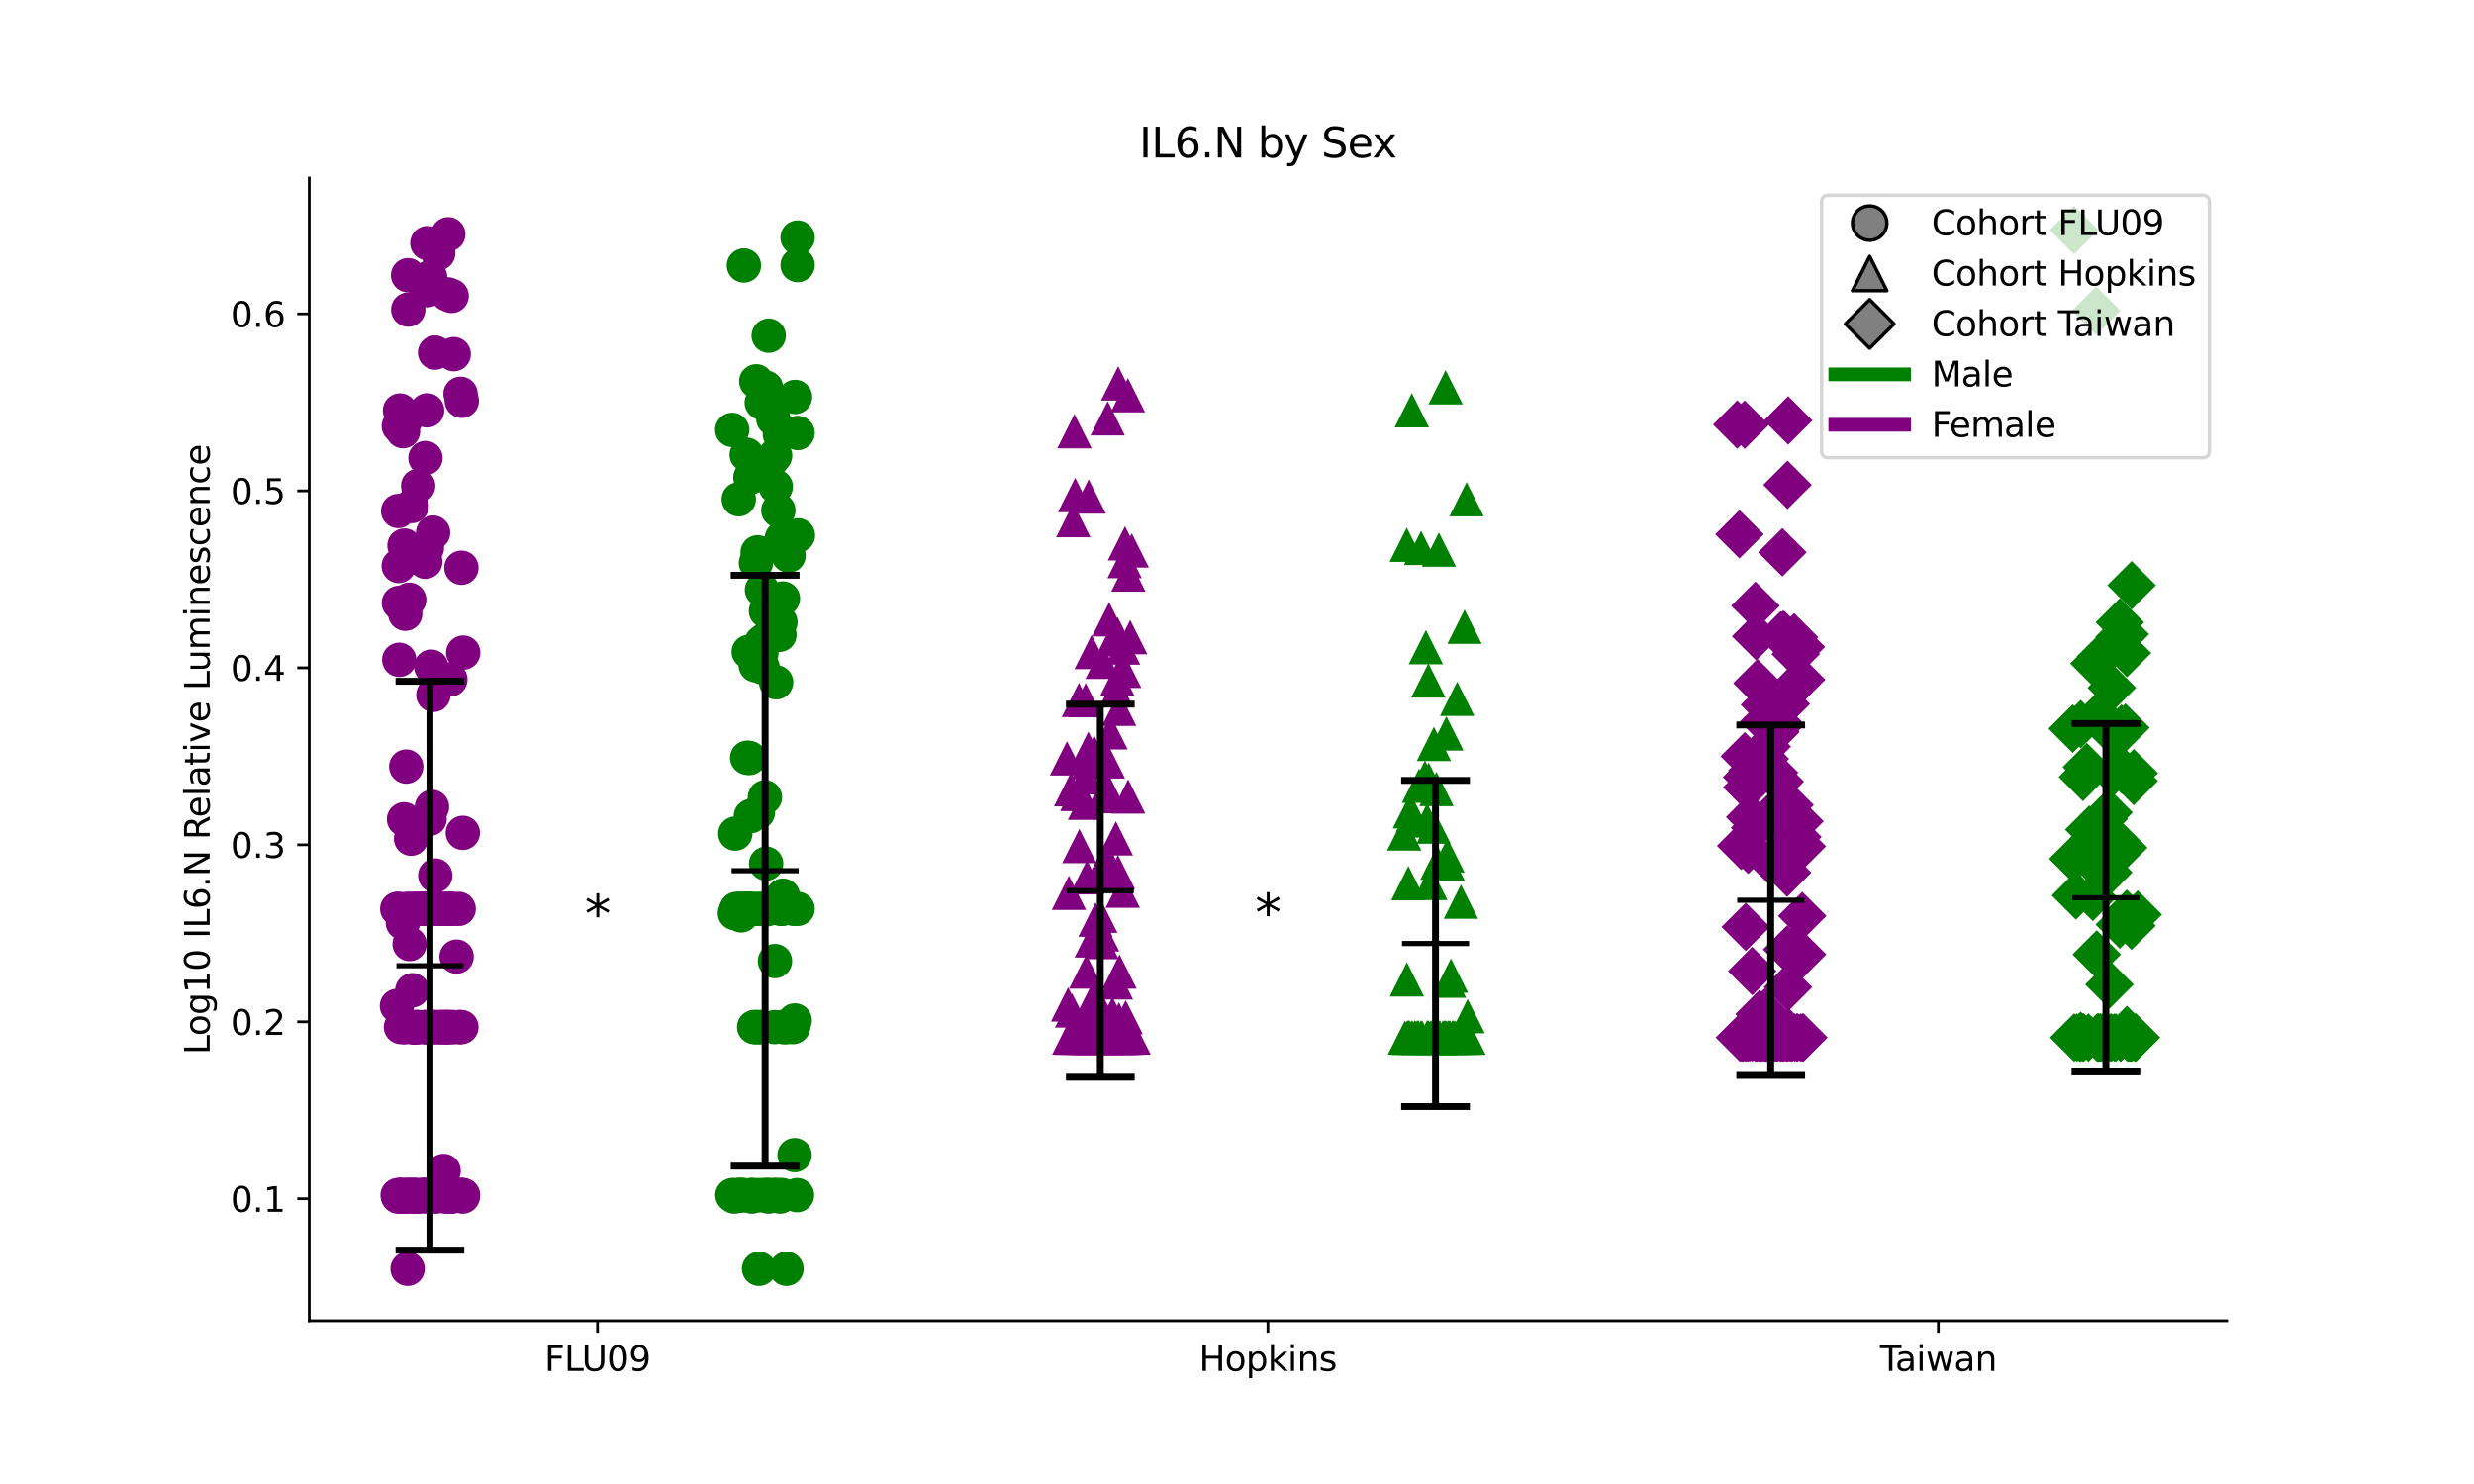 <?xml version="1.0" encoding="utf-8" standalone="no"?>
<!DOCTYPE svg PUBLIC "-//W3C//DTD SVG 1.1//EN"
  "http://www.w3.org/Graphics/SVG/1.1/DTD/svg11.dtd">
<svg xmlns:xlink="http://www.w3.org/1999/xlink" width="720pt" height="432pt" viewBox="0 0 720 432" xmlns="http://www.w3.org/2000/svg" version="1.1">
 <defs>
  <style type="text/css">*{stroke-linejoin: round; stroke-linecap: butt}</style>
 </defs>
 <g id="figure_1">
  <g id="patch_1">
   <path d="M 0 432 
L 720 432 
L 720 0 
L 0 0 
z
" style="fill: #ffffff"/>
  </g>
  <g id="axes_1">
   <g id="patch_2">
    <path d="M 90 384.48 
L 648 384.48 
L 648 51.84 
L 90 51.84 
z
" style="fill: #ffffff"/>
   </g>
   <g id="PathCollection_1">
    <defs>
     <path id="mf2e1367270" d="M 0 5 
C 1.326 5 2.598 4.473 3.536 3.536 
C 4.473 2.598 5 1.326 5 0 
C 5 -1.326 4.473 -2.598 3.536 -3.536 
C 2.598 -4.473 1.326 -5 0 -5 
C -1.326 -5 -2.598 -4.473 -3.536 -3.536 
C -4.473 -2.598 -5 -1.326 -5 0 
C -5 1.326 -4.473 2.598 -3.536 3.536 
C -2.598 4.473 -1.326 5 0 5 
z
"/>
    </defs>
    <g clip-path="url(#p88c53ad0ba)">
     <use xlink:href="#mf2e1367270" x="129.593" y="346.676" style="fill: #800080"/>
     <use xlink:href="#mf2e1367270" x="121.008" y="298.979" style="fill: #800080"/>
     <use xlink:href="#mf2e1367270" x="121.775" y="348.334" style="fill: #800080"/>
     <use xlink:href="#mf2e1367270" x="129.583" y="347.915" style="fill: #800080"/>
     <use xlink:href="#mf2e1367270" x="119.988" y="288.259" style="fill: #800080"/>
     <use xlink:href="#mf2e1367270" x="123.942" y="264.571" style="fill: #800080"/>
     <use xlink:href="#mf2e1367270" x="116.102" y="347.915" style="fill: #800080"/>
     <use xlink:href="#mf2e1367270" x="126.12" y="202.288" style="fill: #800080"/>
     <use xlink:href="#mf2e1367270" x="125.373" y="347.915" style="fill: #800080"/>
     <use xlink:href="#mf2e1367270" x="126.927" y="348.334" style="fill: #800080"/>
     <use xlink:href="#mf2e1367270" x="120.998" y="264.571" style="fill: #800080"/>
     <use xlink:href="#mf2e1367270" x="123.324" y="264.571" style="fill: #800080"/>
     <use xlink:href="#mf2e1367270" x="118.625" y="369.36" style="fill: #800080"/>
     <use xlink:href="#mf2e1367270" x="116.621" y="348.334" style="fill: #800080"/>
     <use xlink:href="#mf2e1367270" x="115.518" y="292.808" style="fill: #800080"/>
     <use xlink:href="#mf2e1367270" x="126.669" y="254.876" style="fill: #800080"/>
     <use xlink:href="#mf2e1367270" x="128.319" y="347.915" style="fill: #800080"/>
     <use xlink:href="#mf2e1367270" x="126.038" y="155.053" style="fill: #800080"/>
     <use xlink:href="#mf2e1367270" x="125.487" y="194.07" style="fill: #800080"/>
     <use xlink:href="#mf2e1367270" x="129.505" y="298.979" style="fill: #800080"/>
     <use xlink:href="#mf2e1367270" x="121.143" y="348.334" style="fill: #800080"/>
     <use xlink:href="#mf2e1367270" x="134.279" y="298.979" style="fill: #800080"/>
     <use xlink:href="#mf2e1367270" x="123.776" y="163.54" style="fill: #800080"/>
     <use xlink:href="#mf2e1367270" x="123.763" y="347.915" style="fill: #800080"/>
     <use xlink:href="#mf2e1367270" x="124.328" y="347.915" style="fill: #800080"/>
     <use xlink:href="#mf2e1367270" x="130.863" y="298.979" style="fill: #800080"/>
     <use xlink:href="#mf2e1367270" x="123.459" y="347.915" style="fill: #800080"/>
     <use xlink:href="#mf2e1367270" x="130.59" y="348.334" style="fill: #800080"/>
     <use xlink:href="#mf2e1367270" x="123.009" y="347.915" style="fill: #800080"/>
     <use xlink:href="#mf2e1367270" x="132.883" y="278.474" style="fill: #800080"/>
     <use xlink:href="#mf2e1367270" x="119.214" y="274.809" style="fill: #800080"/>
     <use xlink:href="#mf2e1367270" x="119.982" y="298.979" style="fill: #800080"/>
     <use xlink:href="#mf2e1367270" x="116.661" y="348.334" style="fill: #800080"/>
     <use xlink:href="#mf2e1367270" x="118.752" y="347.915" style="fill: #800080"/>
     <use xlink:href="#mf2e1367270" x="116.683" y="298.979" style="fill: #800080"/>
     <use xlink:href="#mf2e1367270" x="133.482" y="264.571" style="fill: #800080"/>
     <use xlink:href="#mf2e1367270" x="129.007" y="264.571" style="fill: #800080"/>
     <use xlink:href="#mf2e1367270" x="120.743" y="348.334" style="fill: #800080"/>
     <use xlink:href="#mf2e1367270" x="116.207" y="347.915" style="fill: #800080"/>
     <use xlink:href="#mf2e1367270" x="129.5" y="347.915" style="fill: #800080"/>
     <use xlink:href="#mf2e1367270" x="120.594" y="347.915" style="fill: #800080"/>
     <use xlink:href="#mf2e1367270" x="129.104" y="340.857" style="fill: #800080"/>
     <use xlink:href="#mf2e1367270" x="134.286" y="347.915" style="fill: #800080"/>
     <use xlink:href="#mf2e1367270" x="115.604" y="264.571" style="fill: #800080"/>
     <use xlink:href="#mf2e1367270" x="124.853" y="347.915" style="fill: #800080"/>
     <use xlink:href="#mf2e1367270" x="134.687" y="242.441" style="fill: #800080"/>
     <use xlink:href="#mf2e1367270" x="131.086" y="347.915" style="fill: #800080"/>
     <use xlink:href="#mf2e1367270" x="123.321" y="298.979" style="fill: #800080"/>
     <use xlink:href="#mf2e1367270" x="131.666" y="347.915" style="fill: #800080"/>
     <use xlink:href="#mf2e1367270" x="132.967" y="347.915" style="fill: #800080"/>
     <use xlink:href="#mf2e1367270" x="116.467" y="347.915" style="fill: #800080"/>
     <use xlink:href="#mf2e1367270" x="130.195" y="298.979" style="fill: #800080"/>
     <use xlink:href="#mf2e1367270" x="124.227" y="264.571" style="fill: #800080"/>
     <use xlink:href="#mf2e1367270" x="116.242" y="347.915" style="fill: #800080"/>
     <use xlink:href="#mf2e1367270" x="124.614" y="347.915" style="fill: #800080"/>
     <use xlink:href="#mf2e1367270" x="120.8" y="347.915" style="fill: #800080"/>
     <use xlink:href="#mf2e1367270" x="116.092" y="264.571" style="fill: #800080"/>
     <use xlink:href="#mf2e1367270" x="127.078" y="264.571" style="fill: #800080"/>
     <use xlink:href="#mf2e1367270" x="118.822" y="347.915" style="fill: #800080"/>
     <use xlink:href="#mf2e1367270" x="116.842" y="347.915" style="fill: #800080"/>
     <use xlink:href="#mf2e1367270" x="131.188" y="264.571" style="fill: #800080"/>
     <use xlink:href="#mf2e1367270" x="131.337" y="348.334" style="fill: #800080"/>
     <use xlink:href="#mf2e1367270" x="123.254" y="347.915" style="fill: #800080"/>
     <use xlink:href="#mf2e1367270" x="126.967" y="264.571" style="fill: #800080"/>
     <use xlink:href="#mf2e1367270" x="117.125" y="348.334" style="fill: #800080"/>
     <use xlink:href="#mf2e1367270" x="117.883" y="298.979" style="fill: #800080"/>
     <use xlink:href="#mf2e1367270" x="116.994" y="347.915" style="fill: #800080"/>
     <use xlink:href="#mf2e1367270" x="132.974" y="347.915" style="fill: #800080"/>
     <use xlink:href="#mf2e1367270" x="127.622" y="264.571" style="fill: #800080"/>
     <use xlink:href="#mf2e1367270" x="127.862" y="298.979" style="fill: #800080"/>
     <use xlink:href="#mf2e1367270" x="125.02" y="347.915" style="fill: #800080"/>
     <use xlink:href="#mf2e1367270" x="126.107" y="347.915" style="fill: #800080"/>
     <use xlink:href="#mf2e1367270" x="125.024" y="298.979" style="fill: #800080"/>
     <use xlink:href="#mf2e1367270" x="131.231" y="347.915" style="fill: #800080"/>
     <use xlink:href="#mf2e1367270" x="133.092" y="347.915" style="fill: #800080"/>
     <use xlink:href="#mf2e1367270" x="131.629" y="264.571" style="fill: #800080"/>
     <use xlink:href="#mf2e1367270" x="123.741" y="348.334" style="fill: #800080"/>
     <use xlink:href="#mf2e1367270" x="117.641" y="347.915" style="fill: #800080"/>
     <use xlink:href="#mf2e1367270" x="134.695" y="347.915" style="fill: #800080"/>
     <use xlink:href="#mf2e1367270" x="129.437" y="347.915" style="fill: #800080"/>
     <use xlink:href="#mf2e1367270" x="115.861" y="348.334" style="fill: #800080"/>
     <use xlink:href="#mf2e1367270" x="125.703" y="298.979" style="fill: #800080"/>
     <use xlink:href="#mf2e1367270" x="129.718" y="298.979" style="fill: #800080"/>
     <use xlink:href="#mf2e1367270" x="121.557" y="298.979" style="fill: #800080"/>
     <use xlink:href="#mf2e1367270" x="122.884" y="264.571" style="fill: #800080"/>
     <use xlink:href="#mf2e1367270" x="128.417" y="347.915" style="fill: #800080"/>
     <use xlink:href="#mf2e1367270" x="131.491" y="347.915" style="fill: #800080"/>
     <use xlink:href="#mf2e1367270" x="132.953" y="347.915" style="fill: #800080"/>
     <use xlink:href="#mf2e1367270" x="127.976" y="347.915" style="fill: #800080"/>
     <use xlink:href="#mf2e1367270" x="119.711" y="298.979" style="fill: #800080"/>
     <use xlink:href="#mf2e1367270" x="120.804" y="264.571" style="fill: #800080"/>
     <use xlink:href="#mf2e1367270" x="125.693" y="348.334" style="fill: #800080"/>
     <use xlink:href="#mf2e1367270" x="133.823" y="298.979" style="fill: #800080"/>
     <use xlink:href="#mf2e1367270" x="128.173" y="298.979" style="fill: #800080"/>
     <use xlink:href="#mf2e1367270" x="115.722" y="347.915" style="fill: #800080"/>
     <use xlink:href="#mf2e1367270" x="129.171" y="347.915" style="fill: #800080"/>
     <use xlink:href="#mf2e1367270" x="126.678" y="298.979" style="fill: #800080"/>
     <use xlink:href="#mf2e1367270" x="128.496" y="298.979" style="fill: #800080"/>
     <use xlink:href="#mf2e1367270" x="120.729" y="299.144" style="fill: #800080"/>
     <use xlink:href="#mf2e1367270" x="131.899" y="347.915" style="fill: #800080"/>
     <use xlink:href="#mf2e1367270" x="127.417" y="347.915" style="fill: #800080"/>
     <use xlink:href="#mf2e1367270" x="132.175" y="298.979" style="fill: #800080"/>
     <use xlink:href="#mf2e1367270" x="134.733" y="347.915" style="fill: #800080"/>
     <use xlink:href="#mf2e1367270" x="126.832" y="298.979" style="fill: #800080"/>
     <use xlink:href="#mf2e1367270" x="123.978" y="264.571" style="fill: #800080"/>
     <use xlink:href="#mf2e1367270" x="123.763" y="347.915" style="fill: #800080"/>
     <use xlink:href="#mf2e1367270" x="134.293" y="347.915" style="fill: #800080"/>
     <use xlink:href="#mf2e1367270" x="134.076" y="347.915" style="fill: #800080"/>
     <use xlink:href="#mf2e1367270" x="120.711" y="347.915" style="fill: #800080"/>
     <use xlink:href="#mf2e1367270" x="130.866" y="264.571" style="fill: #800080"/>
     <use xlink:href="#mf2e1367270" x="122.097" y="264.571" style="fill: #800080"/>
     <use xlink:href="#mf2e1367270" x="128.974" y="298.979" style="fill: #800080"/>
     <use xlink:href="#mf2e1367270" x="121.69" y="347.915" style="fill: #800080"/>
     <use xlink:href="#mf2e1367270" x="125.924" y="298.979" style="fill: #800080"/>
     <use xlink:href="#mf2e1367270" x="119.561" y="347.915" style="fill: #800080"/>
     <use xlink:href="#mf2e1367270" x="117.788" y="298.979" style="fill: #800080"/>
     <use xlink:href="#mf2e1367270" x="124.247" y="298.979" style="fill: #800080"/>
     <use xlink:href="#mf2e1367270" x="118.153" y="348.334" style="fill: #800080"/>
     <use xlink:href="#mf2e1367270" x="128.966" y="347.915" style="fill: #800080"/>
     <use xlink:href="#mf2e1367270" x="118.928" y="347.915" style="fill: #800080"/>
     <use xlink:href="#mf2e1367270" x="124.866" y="347.915" style="fill: #800080"/>
     <use xlink:href="#mf2e1367270" x="133.418" y="347.915" style="fill: #800080"/>
     <use xlink:href="#mf2e1367270" x="117.579" y="238.496" style="fill: #800080"/>
     <use xlink:href="#mf2e1367270" x="130.685" y="298.979" style="fill: #800080"/>
     <use xlink:href="#mf2e1367270" x="123.756" y="298.979" style="fill: #800080"/>
     <use xlink:href="#mf2e1367270" x="131.541" y="348.334" style="fill: #800080"/>
     <use xlink:href="#mf2e1367270" x="123.841" y="347.915" style="fill: #800080"/>
     <use xlink:href="#mf2e1367270" x="121.051" y="298.979" style="fill: #800080"/>
     <use xlink:href="#mf2e1367270" x="132.37" y="347.915" style="fill: #800080"/>
     <use xlink:href="#mf2e1367270" x="134.664" y="348.334" style="fill: #800080"/>
     <use xlink:href="#mf2e1367270" x="122.385" y="347.915" style="fill: #800080"/>
     <use xlink:href="#mf2e1367270" x="119.262" y="264.571" style="fill: #800080"/>
     <use xlink:href="#mf2e1367270" x="122.7" y="347.915" style="fill: #800080"/>
     <use xlink:href="#mf2e1367270" x="119.629" y="244.146" style="fill: #800080"/>
     <use xlink:href="#mf2e1367270" x="124.058" y="298.979" style="fill: #800080"/>
     <use xlink:href="#mf2e1367270" x="119.483" y="347.915" style="fill: #800080"/>
     <use xlink:href="#mf2e1367270" x="117.689" y="347.915" style="fill: #800080"/>
     <use xlink:href="#mf2e1367270" x="125.831" y="347.915" style="fill: #800080"/>
     <use xlink:href="#mf2e1367270" x="127.363" y="264.571" style="fill: #800080"/>
     <use xlink:href="#mf2e1367270" x="131.069" y="197.795" style="fill: #800080"/>
     <use xlink:href="#mf2e1367270" x="131.529" y="298.979" style="fill: #800080"/>
     <use xlink:href="#mf2e1367270" x="125.715" y="234.877" style="fill: #800080"/>
     <use xlink:href="#mf2e1367270" x="121.276" y="348.334" style="fill: #800080"/>
     <use xlink:href="#mf2e1367270" x="132.663" y="347.915" style="fill: #800080"/>
     <use xlink:href="#mf2e1367270" x="129.605" y="348.334" style="fill: #800080"/>
     <use xlink:href="#mf2e1367270" x="117.938" y="178.661" style="fill: #800080"/>
     <use xlink:href="#mf2e1367270" x="119.726" y="347.915" style="fill: #800080"/>
     <use xlink:href="#mf2e1367270" x="120.868" y="347.915" style="fill: #800080"/>
     <use xlink:href="#mf2e1367270" x="122.052" y="298.979" style="fill: #800080"/>
     <use xlink:href="#mf2e1367270" x="129.832" y="298.979" style="fill: #800080"/>
     <use xlink:href="#mf2e1367270" x="119.277" y="348.334" style="fill: #800080"/>
     <use xlink:href="#mf2e1367270" x="125.95" y="264.571" style="fill: #800080"/>
     <use xlink:href="#mf2e1367270" x="116.185" y="192.07" style="fill: #800080"/>
     <use xlink:href="#mf2e1367270" x="116.408" y="119.499" style="fill: #800080"/>
     <use xlink:href="#mf2e1367270" x="119.08" y="174.583" style="fill: #800080"/>
     <use xlink:href="#mf2e1367270" x="120.122" y="160.136" style="fill: #800080"/>
     <use xlink:href="#mf2e1367270" x="118.268" y="347.915" style="fill: #800080"/>
     <use xlink:href="#mf2e1367270" x="116.063" y="124.045" style="fill: #800080"/>
     <use xlink:href="#mf2e1367270" x="124.235" y="159.508" style="fill: #800080"/>
     <use xlink:href="#mf2e1367270" x="123.819" y="133.335" style="fill: #800080"/>
     <use xlink:href="#mf2e1367270" x="118.416" y="264.571" style="fill: #800080"/>
     <use xlink:href="#mf2e1367270" x="122.912" y="81.899" style="fill: #800080"/>
     <use xlink:href="#mf2e1367270" x="127.535" y="73.711" style="fill: #800080"/>
     <use xlink:href="#mf2e1367270" x="131.432" y="86.143" style="fill: #800080"/>
     <use xlink:href="#mf2e1367270" x="118.223" y="223.153" style="fill: #800080"/>
     <use xlink:href="#mf2e1367270" x="134.03" y="114.64" style="fill: #800080"/>
     <use xlink:href="#mf2e1367270" x="117.229" y="268.619" style="fill: #800080"/>
     <use xlink:href="#mf2e1367270" x="120.234" y="347.915" style="fill: #800080"/>
     <use xlink:href="#mf2e1367270" x="121.694" y="141.429" style="fill: #800080"/>
     <use xlink:href="#mf2e1367270" x="133.67" y="298.979" style="fill: #800080"/>
     <use xlink:href="#mf2e1367270" x="134.279" y="165.265" style="fill: #800080"/>
     <use xlink:href="#mf2e1367270" x="116.032" y="164.75" style="fill: #800080"/>
     <use xlink:href="#mf2e1367270" x="124.303" y="119.46" style="fill: #800080"/>
     <use xlink:href="#mf2e1367270" x="130.455" y="68.193" style="fill: #800080"/>
     <use xlink:href="#mf2e1367270" x="126.618" y="102.64" style="fill: #800080"/>
     <use xlink:href="#mf2e1367270" x="116.078" y="175.502" style="fill: #800080"/>
     <use xlink:href="#mf2e1367270" x="115.876" y="148.755" style="fill: #800080"/>
     <use xlink:href="#mf2e1367270" x="134.804" y="189.976" style="fill: #800080"/>
     <use xlink:href="#mf2e1367270" x="134.394" y="116.675" style="fill: #800080"/>
     <use xlink:href="#mf2e1367270" x="125.023" y="238.374" style="fill: #800080"/>
     <use xlink:href="#mf2e1367270" x="125.179" y="80.657" style="fill: #800080"/>
     <use xlink:href="#mf2e1367270" x="118.805" y="90.127" style="fill: #800080"/>
     <use xlink:href="#mf2e1367270" x="117.704" y="158.814" style="fill: #800080"/>
     <use xlink:href="#mf2e1367270" x="132.036" y="103.093" style="fill: #800080"/>
     <use xlink:href="#mf2e1367270" x="117.29" y="125.519" style="fill: #800080"/>
     <use xlink:href="#mf2e1367270" x="118.308" y="121.77" style="fill: #800080"/>
     <use xlink:href="#mf2e1367270" x="130.299" y="85.694" style="fill: #800080"/>
     <use xlink:href="#mf2e1367270" x="118.762" y="80.116" style="fill: #800080"/>
     <use xlink:href="#mf2e1367270" x="119.81" y="147.31" style="fill: #800080"/>
     <use xlink:href="#mf2e1367270" x="129.322" y="264.571" style="fill: #800080"/>
     <use xlink:href="#mf2e1367270" x="124.367" y="70.774" style="fill: #800080"/>
     <use xlink:href="#mf2e1367270" x="124.302" y="84.494" style="fill: #800080"/>
    </g>
   </g>
   <g id="PathCollection_2">
    <defs>
     <path id="me11472fce1" d="M 0 5 
C 1.326 5 2.598 4.473 3.536 3.536 
C 4.473 2.598 5 1.326 5 0 
C 5 -1.326 4.473 -2.598 3.536 -3.536 
C 2.598 -4.473 1.326 -5 0 -5 
C -1.326 -5 -2.598 -4.473 -3.536 -3.536 
C -4.473 -2.598 -5 -1.326 -5 0 
C -5 1.326 -4.473 2.598 -3.536 3.536 
C -2.598 4.473 -1.326 5 0 5 
z
"/>
    </defs>
    <g clip-path="url(#p88c53ad0ba)">
     <use xlink:href="#me11472fce1" x="218.815" y="348.334" style="fill: #008000"/>
     <use xlink:href="#me11472fce1" x="214.824" y="347.915" style="fill: #008000"/>
     <use xlink:href="#me11472fce1" x="231.291" y="297.043" style="fill: #008000"/>
     <use xlink:href="#me11472fce1" x="227.553" y="156.654" style="fill: #008000"/>
     <use xlink:href="#me11472fce1" x="213.549" y="347.915" style="fill: #008000"/>
     <use xlink:href="#me11472fce1" x="227.07" y="347.915" style="fill: #008000"/>
     <use xlink:href="#me11472fce1" x="227.792" y="298.979" style="fill: #008000"/>
     <use xlink:href="#me11472fce1" x="227.692" y="347.915" style="fill: #008000"/>
     <use xlink:href="#me11472fce1" x="225.047" y="263.805" style="fill: #008000"/>
     <use xlink:href="#me11472fce1" x="213.986" y="242.667" style="fill: #008000"/>
     <use xlink:href="#me11472fce1" x="222.244" y="347.915" style="fill: #008000"/>
     <use xlink:href="#me11472fce1" x="227.691" y="264.571" style="fill: #008000"/>
     <use xlink:href="#me11472fce1" x="220.914" y="369.36" style="fill: #008000"/>
     <use xlink:href="#me11472fce1" x="216.245" y="347.915" style="fill: #008000"/>
     <use xlink:href="#me11472fce1" x="223.918" y="347.915" style="fill: #008000"/>
     <use xlink:href="#me11472fce1" x="219.489" y="298.979" style="fill: #008000"/>
     <use xlink:href="#me11472fce1" x="231.959" y="347.915" style="fill: #008000"/>
     <use xlink:href="#me11472fce1" x="215.653" y="264.571" style="fill: #008000"/>
     <use xlink:href="#me11472fce1" x="220.339" y="347.915" style="fill: #008000"/>
     <use xlink:href="#me11472fce1" x="222.872" y="264.571" style="fill: #008000"/>
     <use xlink:href="#me11472fce1" x="213.136" y="347.915" style="fill: #008000"/>
     <use xlink:href="#me11472fce1" x="224.652" y="347.915" style="fill: #008000"/>
     <use xlink:href="#me11472fce1" x="217.866" y="264.571" style="fill: #008000"/>
     <use xlink:href="#me11472fce1" x="218.142" y="264.571" style="fill: #008000"/>
     <use xlink:href="#me11472fce1" x="223.562" y="347.915" style="fill: #008000"/>
     <use xlink:href="#me11472fce1" x="231.246" y="336.262" style="fill: #008000"/>
     <use xlink:href="#me11472fce1" x="216.088" y="347.915" style="fill: #008000"/>
     <use xlink:href="#me11472fce1" x="220.508" y="298.979" style="fill: #008000"/>
     <use xlink:href="#me11472fce1" x="216.541" y="347.915" style="fill: #008000"/>
     <use xlink:href="#me11472fce1" x="215.171" y="347.915" style="fill: #008000"/>
     <use xlink:href="#me11472fce1" x="225.364" y="347.915" style="fill: #008000"/>
     <use xlink:href="#me11472fce1" x="215.445" y="264.571" style="fill: #008000"/>
     <use xlink:href="#me11472fce1" x="225.536" y="279.766" style="fill: #008000"/>
     <use xlink:href="#me11472fce1" x="215.366" y="347.915" style="fill: #008000"/>
     <use xlink:href="#me11472fce1" x="229.495" y="161.724" style="fill: #008000"/>
     <use xlink:href="#me11472fce1" x="218.272" y="347.915" style="fill: #008000"/>
     <use xlink:href="#me11472fce1" x="227.01" y="348.334" style="fill: #008000"/>
     <use xlink:href="#me11472fce1" x="223.402" y="264.648" style="fill: #008000"/>
     <use xlink:href="#me11472fce1" x="222.616" y="232.084" style="fill: #008000"/>
     <use xlink:href="#me11472fce1" x="221.634" y="186.961" style="fill: #008000"/>
     <use xlink:href="#me11472fce1" x="221.151" y="298.979" style="fill: #008000"/>
     <use xlink:href="#me11472fce1" x="222.921" y="347.915" style="fill: #008000"/>
     <use xlink:href="#me11472fce1" x="219.827" y="298.979" style="fill: #008000"/>
     <use xlink:href="#me11472fce1" x="218.387" y="138.978" style="fill: #008000"/>
     <use xlink:href="#me11472fce1" x="213.871" y="265.825" style="fill: #008000"/>
     <use xlink:href="#me11472fce1" x="221.703" y="264.571" style="fill: #008000"/>
     <use xlink:href="#me11472fce1" x="218.665" y="347.915" style="fill: #008000"/>
     <use xlink:href="#me11472fce1" x="226.838" y="184.792" style="fill: #008000"/>
     <use xlink:href="#me11472fce1" x="221.948" y="194.318" style="fill: #008000"/>
     <use xlink:href="#me11472fce1" x="226.886" y="347.915" style="fill: #008000"/>
     <use xlink:href="#me11472fce1" x="221.757" y="171.707" style="fill: #008000"/>
     <use xlink:href="#me11472fce1" x="225.868" y="198.623" style="fill: #008000"/>
     <use xlink:href="#me11472fce1" x="215.002" y="145.34" style="fill: #008000"/>
     <use xlink:href="#me11472fce1" x="221.692" y="117.217" style="fill: #008000"/>
     <use xlink:href="#me11472fce1" x="225.819" y="347.915" style="fill: #008000"/>
     <use xlink:href="#me11472fce1" x="228.482" y="298.979" style="fill: #008000"/>
     <use xlink:href="#me11472fce1" x="219.171" y="347.915" style="fill: #008000"/>
     <use xlink:href="#me11472fce1" x="213.694" y="348.334" style="fill: #008000"/>
     <use xlink:href="#me11472fce1" x="214.78" y="347.915" style="fill: #008000"/>
     <use xlink:href="#me11472fce1" x="232.129" y="126.042" style="fill: #008000"/>
     <use xlink:href="#me11472fce1" x="225.706" y="347.915" style="fill: #008000"/>
     <use xlink:href="#me11472fce1" x="222.967" y="251.406" style="fill: #008000"/>
     <use xlink:href="#me11472fce1" x="217.112" y="264.571" style="fill: #008000"/>
     <use xlink:href="#me11472fce1" x="232.131" y="264.571" style="fill: #008000"/>
     <use xlink:href="#me11472fce1" x="220.231" y="264.571" style="fill: #008000"/>
     <use xlink:href="#me11472fce1" x="229.15" y="298.979" style="fill: #008000"/>
     <use xlink:href="#me11472fce1" x="221.643" y="298.979" style="fill: #008000"/>
     <use xlink:href="#me11472fce1" x="222.714" y="186.129" style="fill: #008000"/>
     <use xlink:href="#me11472fce1" x="222.381" y="264.571" style="fill: #008000"/>
     <use xlink:href="#me11472fce1" x="223.002" y="347.915" style="fill: #008000"/>
     <use xlink:href="#me11472fce1" x="227.852" y="260.731" style="fill: #008000"/>
     <use xlink:href="#me11472fce1" x="220.006" y="163.859" style="fill: #008000"/>
     <use xlink:href="#me11472fce1" x="228.884" y="369.36" style="fill: #008000"/>
     <use xlink:href="#me11472fce1" x="218.096" y="220.657" style="fill: #008000"/>
     <use xlink:href="#me11472fce1" x="230.803" y="298.979" style="fill: #008000"/>
     <use xlink:href="#me11472fce1" x="230.989" y="264.571" style="fill: #008000"/>
     <use xlink:href="#me11472fce1" x="215.513" y="347.915" style="fill: #008000"/>
     <use xlink:href="#me11472fce1" x="226.525" y="148.578" style="fill: #008000"/>
     <use xlink:href="#me11472fce1" x="220.499" y="160.775" style="fill: #008000"/>
     <use xlink:href="#me11472fce1" x="227.197" y="264.571" style="fill: #008000"/>
     <use xlink:href="#me11472fce1" x="219.934" y="193.66" style="fill: #008000"/>
     <use xlink:href="#me11472fce1" x="232.224" y="155.829" style="fill: #008000"/>
     <use xlink:href="#me11472fce1" x="223.706" y="348.334" style="fill: #008000"/>
     <use xlink:href="#me11472fce1" x="218.521" y="237.569" style="fill: #008000"/>
     <use xlink:href="#me11472fce1" x="225.054" y="121.904" style="fill: #008000"/>
     <use xlink:href="#me11472fce1" x="220.573" y="236.508" style="fill: #008000"/>
     <use xlink:href="#me11472fce1" x="216.576" y="264.571" style="fill: #008000"/>
     <use xlink:href="#me11472fce1" x="218.58" y="264.571" style="fill: #008000"/>
     <use xlink:href="#me11472fce1" x="217.327" y="132.381" style="fill: #008000"/>
     <use xlink:href="#me11472fce1" x="216.499" y="77.287" style="fill: #008000"/>
     <use xlink:href="#me11472fce1" x="227.124" y="181.097" style="fill: #008000"/>
     <use xlink:href="#me11472fce1" x="221.17" y="347.915" style="fill: #008000"/>
     <use xlink:href="#me11472fce1" x="232.132" y="69.151" style="fill: #008000"/>
     <use xlink:href="#me11472fce1" x="225.771" y="141.648" style="fill: #008000"/>
     <use xlink:href="#me11472fce1" x="226.975" y="126.446" style="fill: #008000"/>
     <use xlink:href="#me11472fce1" x="232.137" y="77.168" style="fill: #008000"/>
     <use xlink:href="#me11472fce1" x="223.274" y="138.642" style="fill: #008000"/>
     <use xlink:href="#me11472fce1" x="222.918" y="112.863" style="fill: #008000"/>
     <use xlink:href="#me11472fce1" x="224.587" y="133.932" style="fill: #008000"/>
     <use xlink:href="#me11472fce1" x="222.918" y="177.877" style="fill: #008000"/>
     <use xlink:href="#me11472fce1" x="227.844" y="174.228" style="fill: #008000"/>
     <use xlink:href="#me11472fce1" x="213.091" y="125.145" style="fill: #008000"/>
     <use xlink:href="#me11472fce1" x="228.942" y="156.975" style="fill: #008000"/>
     <use xlink:href="#me11472fce1" x="225.481" y="298.979" style="fill: #008000"/>
     <use xlink:href="#me11472fce1" x="221.586" y="190.133" style="fill: #008000"/>
     <use xlink:href="#me11472fce1" x="220.095" y="111.009" style="fill: #008000"/>
     <use xlink:href="#me11472fce1" x="231.382" y="115.556" style="fill: #008000"/>
     <use xlink:href="#me11472fce1" x="225.579" y="132.658" style="fill: #008000"/>
     <use xlink:href="#me11472fce1" x="217.456" y="220.581" style="fill: #008000"/>
     <use xlink:href="#me11472fce1" x="215.709" y="266.467" style="fill: #008000"/>
     <use xlink:href="#me11472fce1" x="214.349" y="264.571" style="fill: #008000"/>
     <use xlink:href="#me11472fce1" x="218.834" y="347.915" style="fill: #008000"/>
     <use xlink:href="#me11472fce1" x="223.711" y="97.716" style="fill: #008000"/>
     <use xlink:href="#me11472fce1" x="217.894" y="189.759" style="fill: #008000"/>
    </g>
   </g>
   <g id="PathCollection_3">
    <defs>
     <path id="ma507987b9f" d="M 0 -5 
L -5 5 
L 5 5 
z
"/>
    </defs>
    <g clip-path="url(#p88c53ad0ba)">
     <use xlink:href="#ma507987b9f" x="322.019" y="229.194" style="fill: #800080"/>
     <use xlink:href="#ma507987b9f" x="326.724" y="302.036" style="fill: #800080"/>
     <use xlink:href="#ma507987b9f" x="324.868" y="200.915" style="fill: #800080"/>
     <use xlink:href="#ma507987b9f" x="317.735" y="273.747" style="fill: #800080"/>
     <use xlink:href="#ma507987b9f" x="326.867" y="302.036" style="fill: #800080"/>
     <use xlink:href="#ma507987b9f" x="326.302" y="302.036" style="fill: #800080"/>
     <use xlink:href="#ma507987b9f" x="325.536" y="302.036" style="fill: #800080"/>
     <use xlink:href="#ma507987b9f" x="311.944" y="302.036" style="fill: #800080"/>
     <use xlink:href="#ma507987b9f" x="311.185" y="302.036" style="fill: #800080"/>
     <use xlink:href="#ma507987b9f" x="316.865" y="302.036" style="fill: #800080"/>
     <use xlink:href="#ma507987b9f" x="325.231" y="302.036" style="fill: #800080"/>
     <use xlink:href="#ma507987b9f" x="321.724" y="221.143" style="fill: #800080"/>
     <use xlink:href="#ma507987b9f" x="316.902" y="221.897" style="fill: #800080"/>
     <use xlink:href="#ma507987b9f" x="316.912" y="302.036" style="fill: #800080"/>
     <use xlink:href="#ma507987b9f" x="317.898" y="302.036" style="fill: #800080"/>
     <use xlink:href="#ma507987b9f" x="316.933" y="302.036" style="fill: #800080"/>
     <use xlink:href="#ma507987b9f" x="316.753" y="217.966" style="fill: #800080"/>
     <use xlink:href="#ma507987b9f" x="325.379" y="302.036" style="fill: #800080"/>
     <use xlink:href="#ma507987b9f" x="324.758" y="285.953" style="fill: #800080"/>
     <use xlink:href="#ma507987b9f" x="318.453" y="219.092" style="fill: #800080"/>
     <use xlink:href="#ma507987b9f" x="325.642" y="302.036" style="fill: #800080"/>
     <use xlink:href="#ma507987b9f" x="314.594" y="302.036" style="fill: #800080"/>
     <use xlink:href="#ma507987b9f" x="310.535" y="220.759" style="fill: #800080"/>
     <use xlink:href="#ma507987b9f" x="316.009" y="302.036" style="fill: #800080"/>
     <use xlink:href="#ma507987b9f" x="328.922" y="185.463" style="fill: #800080"/>
     <use xlink:href="#ma507987b9f" x="312.918" y="144.084" style="fill: #800080"/>
     <use xlink:href="#ma507987b9f" x="315.29" y="302.036" style="fill: #800080"/>
     <use xlink:href="#ma507987b9f" x="327.682" y="302.036" style="fill: #800080"/>
     <use xlink:href="#ma507987b9f" x="325.851" y="302.036" style="fill: #800080"/>
     <use xlink:href="#ma507987b9f" x="315.671" y="302.036" style="fill: #800080"/>
     <use xlink:href="#ma507987b9f" x="318.829" y="267.696" style="fill: #800080"/>
     <use xlink:href="#ma507987b9f" x="310.855" y="292.376" style="fill: #800080"/>
     <use xlink:href="#ma507987b9f" x="325.236" y="184.545" style="fill: #800080"/>
     <use xlink:href="#ma507987b9f" x="324.366" y="302.036" style="fill: #800080"/>
     <use xlink:href="#ma507987b9f" x="324.281" y="302.036" style="fill: #800080"/>
     <use xlink:href="#ma507987b9f" x="326.7" y="302.036" style="fill: #800080"/>
     <use xlink:href="#ma507987b9f" x="325.634" y="296.727" style="fill: #800080"/>
     <use xlink:href="#ma507987b9f" x="313.53" y="231.129" style="fill: #800080"/>
     <use xlink:href="#ma507987b9f" x="326.189" y="302.036" style="fill: #800080"/>
     <use xlink:href="#ma507987b9f" x="311.754" y="302.036" style="fill: #800080"/>
     <use xlink:href="#ma507987b9f" x="321.201" y="295.182" style="fill: #800080"/>
     <use xlink:href="#ma507987b9f" x="322.32" y="250.458" style="fill: #800080"/>
     <use xlink:href="#ma507987b9f" x="320.897" y="192.64" style="fill: #800080"/>
     <use xlink:href="#ma507987b9f" x="325.427" y="111.596" style="fill: #800080"/>
     <use xlink:href="#ma507987b9f" x="328.313" y="231.843" style="fill: #800080"/>
     <use xlink:href="#ma507987b9f" x="327.763" y="302.036" style="fill: #800080"/>
     <use xlink:href="#ma507987b9f" x="328.118" y="302.036" style="fill: #800080"/>
     <use xlink:href="#ma507987b9f" x="318.699" y="302.036" style="fill: #800080"/>
     <use xlink:href="#ma507987b9f" x="321.834" y="302.036" style="fill: #800080"/>
     <use xlink:href="#ma507987b9f" x="327.338" y="302.036" style="fill: #800080"/>
     <use xlink:href="#ma507987b9f" x="314.129" y="246.274" style="fill: #800080"/>
     <use xlink:href="#ma507987b9f" x="325.81" y="282.813" style="fill: #800080"/>
     <use xlink:href="#ma507987b9f" x="321.809" y="302.036" style="fill: #800080"/>
     <use xlink:href="#ma507987b9f" x="312.014" y="294.128" style="fill: #800080"/>
     <use xlink:href="#ma507987b9f" x="315.974" y="203.798" style="fill: #800080"/>
     <use xlink:href="#ma507987b9f" x="318.404" y="290.135" style="fill: #800080"/>
     <use xlink:href="#ma507987b9f" x="315.942" y="295.794" style="fill: #800080"/>
     <use xlink:href="#ma507987b9f" x="327.879" y="302.036" style="fill: #800080"/>
     <use xlink:href="#ma507987b9f" x="318.278" y="221.923" style="fill: #800080"/>
     <use xlink:href="#ma507987b9f" x="326.701" y="302.036" style="fill: #800080"/>
     <use xlink:href="#ma507987b9f" x="323.759" y="295.182" style="fill: #800080"/>
     <use xlink:href="#ma507987b9f" x="312.362" y="151.411" style="fill: #800080"/>
     <use xlink:href="#ma507987b9f" x="329.918" y="302.036" style="fill: #800080"/>
     <use xlink:href="#ma507987b9f" x="318.73" y="302.036" style="fill: #800080"/>
     <use xlink:href="#ma507987b9f" x="326.789" y="302.036" style="fill: #800080"/>
     <use xlink:href="#ma507987b9f" x="325.351" y="302.036" style="fill: #800080"/>
     <use xlink:href="#ma507987b9f" x="328.254" y="115.036" style="fill: #800080"/>
     <use xlink:href="#ma507987b9f" x="325.165" y="197.585" style="fill: #800080"/>
     <use xlink:href="#ma507987b9f" x="326.757" y="259.274" style="fill: #800080"/>
     <use xlink:href="#ma507987b9f" x="327.175" y="195.282" style="fill: #800080"/>
     <use xlink:href="#ma507987b9f" x="317.526" y="302.036" style="fill: #800080"/>
     <use xlink:href="#ma507987b9f" x="327.291" y="163.32" style="fill: #800080"/>
     <use xlink:href="#ma507987b9f" x="322.428" y="221.635" style="fill: #800080"/>
     <use xlink:href="#ma507987b9f" x="327.605" y="296.103" style="fill: #800080"/>
     <use xlink:href="#ma507987b9f" x="312.702" y="125.513" style="fill: #800080"/>
     <use xlink:href="#ma507987b9f" x="325.341" y="253.846" style="fill: #800080"/>
     <use xlink:href="#ma507987b9f" x="316.346" y="255.37" style="fill: #800080"/>
     <use xlink:href="#ma507987b9f" x="325.331" y="302.036" style="fill: #800080"/>
     <use xlink:href="#ma507987b9f" x="317.144" y="295.182" style="fill: #800080"/>
     <use xlink:href="#ma507987b9f" x="320.736" y="271.971" style="fill: #800080"/>
     <use xlink:href="#ma507987b9f" x="323.889" y="302.036" style="fill: #800080"/>
     <use xlink:href="#ma507987b9f" x="311.916" y="302.036" style="fill: #800080"/>
     <use xlink:href="#ma507987b9f" x="316.145" y="282.813" style="fill: #800080"/>
     <use xlink:href="#ma507987b9f" x="317.278" y="302.036" style="fill: #800080"/>
     <use xlink:href="#ma507987b9f" x="317.435" y="302.036" style="fill: #800080"/>
     <use xlink:href="#ma507987b9f" x="322.798" y="180.282" style="fill: #800080"/>
     <use xlink:href="#ma507987b9f" x="326.854" y="188.503" style="fill: #800080"/>
     <use xlink:href="#ma507987b9f" x="319.983" y="302.036" style="fill: #800080"/>
     <use xlink:href="#ma507987b9f" x="313.367" y="302.036" style="fill: #800080"/>
     <use xlink:href="#ma507987b9f" x="314.003" y="203.735" style="fill: #800080"/>
     <use xlink:href="#ma507987b9f" x="317.587" y="302.036" style="fill: #800080"/>
     <use xlink:href="#ma507987b9f" x="322.373" y="121.761" style="fill: #800080"/>
     <use xlink:href="#ma507987b9f" x="316.851" y="144.53" style="fill: #800080"/>
     <use xlink:href="#ma507987b9f" x="325.699" y="206.313" style="fill: #800080"/>
     <use xlink:href="#ma507987b9f" x="312.091" y="302.036" style="fill: #800080"/>
     <use xlink:href="#ma507987b9f" x="313.927" y="302.036" style="fill: #800080"/>
     <use xlink:href="#ma507987b9f" x="317.467" y="302.036" style="fill: #800080"/>
     <use xlink:href="#ma507987b9f" x="317.563" y="302.036" style="fill: #800080"/>
     <use xlink:href="#ma507987b9f" x="315.776" y="233.67" style="fill: #800080"/>
     <use xlink:href="#ma507987b9f" x="324.748" y="244.052" style="fill: #800080"/>
     <use xlink:href="#ma507987b9f" x="327.404" y="158.162" style="fill: #800080"/>
     <use xlink:href="#ma507987b9f" x="315.963" y="302.036" style="fill: #800080"/>
     <use xlink:href="#ma507987b9f" x="311.736" y="229.741" style="fill: #800080"/>
     <use xlink:href="#ma507987b9f" x="316.275" y="226.272" style="fill: #800080"/>
     <use xlink:href="#ma507987b9f" x="323.882" y="186.12" style="fill: #800080"/>
     <use xlink:href="#ma507987b9f" x="322.25" y="231.74" style="fill: #800080"/>
     <use xlink:href="#ma507987b9f" x="320.16" y="253.31" style="fill: #800080"/>
     <use xlink:href="#ma507987b9f" x="320.214" y="266.548" style="fill: #800080"/>
     <use xlink:href="#ma507987b9f" x="311.091" y="259.892" style="fill: #800080"/>
     <use xlink:href="#ma507987b9f" x="329.368" y="160.219" style="fill: #800080"/>
     <use xlink:href="#ma507987b9f" x="320.564" y="274.227" style="fill: #800080"/>
     <use xlink:href="#ma507987b9f" x="314.488" y="302.036" style="fill: #800080"/>
     <use xlink:href="#ma507987b9f" x="323.902" y="302.036" style="fill: #800080"/>
     <use xlink:href="#ma507987b9f" x="317.711" y="189.79" style="fill: #800080"/>
     <use xlink:href="#ma507987b9f" x="328.389" y="167.236" style="fill: #800080"/>
     <use xlink:href="#ma507987b9f" x="320.116" y="302.036" style="fill: #800080"/>
     <use xlink:href="#ma507987b9f" x="323.181" y="213.163" style="fill: #800080"/>
    </g>
   </g>
   <g id="PathCollection_4">
    <defs>
     <path id="m7927acde5d" d="M 0 -5 
L -5 5 
L 5 5 
z
"/>
    </defs>
    <g clip-path="url(#p88c53ad0ba)">
     <use xlink:href="#m7927acde5d" x="418.052" y="229.676" style="fill: #008000"/>
     <use xlink:href="#m7927acde5d" x="422.263" y="283.995" style="fill: #008000"/>
     <use xlink:href="#m7927acde5d" x="426.232" y="182.432" style="fill: #008000"/>
     <use xlink:href="#m7927acde5d" x="421.816" y="302.036" style="fill: #008000"/>
     <use xlink:href="#m7927acde5d" x="410.771" y="302.036" style="fill: #008000"/>
     <use xlink:href="#m7927acde5d" x="423.523" y="302.036" style="fill: #008000"/>
     <use xlink:href="#m7927acde5d" x="412.72" y="302.036" style="fill: #008000"/>
     <use xlink:href="#m7927acde5d" x="415.294" y="302.036" style="fill: #008000"/>
     <use xlink:href="#m7927acde5d" x="415.504" y="302.036" style="fill: #008000"/>
     <use xlink:href="#m7927acde5d" x="425.405" y="302.036" style="fill: #008000"/>
     <use xlink:href="#m7927acde5d" x="411.677" y="302.036" style="fill: #008000"/>
     <use xlink:href="#m7927acde5d" x="415.786" y="226.959" style="fill: #008000"/>
     <use xlink:href="#m7927acde5d" x="427.247" y="302.036" style="fill: #008000"/>
     <use xlink:href="#m7927acde5d" x="418.341" y="302.036" style="fill: #008000"/>
     <use xlink:href="#m7927acde5d" x="413.571" y="302.036" style="fill: #008000"/>
     <use xlink:href="#m7927acde5d" x="425.008" y="302.036" style="fill: #008000"/>
     <use xlink:href="#m7927acde5d" x="419.89" y="302.036" style="fill: #008000"/>
     <use xlink:href="#m7927acde5d" x="408.861" y="302.036" style="fill: #008000"/>
     <use xlink:href="#m7927acde5d" x="419.025" y="302.036" style="fill: #008000"/>
     <use xlink:href="#m7927acde5d" x="415.592" y="302.036" style="fill: #008000"/>
     <use xlink:href="#m7927acde5d" x="413.525" y="302.036" style="fill: #008000"/>
     <use xlink:href="#m7927acde5d" x="413.899" y="302.036" style="fill: #008000"/>
     <use xlink:href="#m7927acde5d" x="418.223" y="302.036" style="fill: #008000"/>
     <use xlink:href="#m7927acde5d" x="427.264" y="302.036" style="fill: #008000"/>
     <use xlink:href="#m7927acde5d" x="426.822" y="145.312" style="fill: #008000"/>
     <use xlink:href="#m7927acde5d" x="412.142" y="302.036" style="fill: #008000"/>
     <use xlink:href="#m7927acde5d" x="421.388" y="302.036" style="fill: #008000"/>
     <use xlink:href="#m7927acde5d" x="414.702" y="226.361" style="fill: #008000"/>
     <use xlink:href="#m7927acde5d" x="422.716" y="302.036" style="fill: #008000"/>
     <use xlink:href="#m7927acde5d" x="420.591" y="302.036" style="fill: #008000"/>
     <use xlink:href="#m7927acde5d" x="426.306" y="302.036" style="fill: #008000"/>
     <use xlink:href="#m7927acde5d" x="408.667" y="242.622" style="fill: #008000"/>
     <use xlink:href="#m7927acde5d" x="424.082" y="203.422" style="fill: #008000"/>
     <use xlink:href="#m7927acde5d" x="420.412" y="302.036" style="fill: #008000"/>
     <use xlink:href="#m7927acde5d" x="410.056" y="302.036" style="fill: #008000"/>
     <use xlink:href="#m7927acde5d" x="421.68" y="285.456" style="fill: #008000"/>
     <use xlink:href="#m7927acde5d" x="409.522" y="302.036" style="fill: #008000"/>
     <use xlink:href="#m7927acde5d" x="424.552" y="302.036" style="fill: #008000"/>
     <use xlink:href="#m7927acde5d" x="425.485" y="302.036" style="fill: #008000"/>
     <use xlink:href="#m7927acde5d" x="419.025" y="302.036" style="fill: #008000"/>
     <use xlink:href="#m7927acde5d" x="422.953" y="302.036" style="fill: #008000"/>
     <use xlink:href="#m7927acde5d" x="425.731" y="302.036" style="fill: #008000"/>
     <use xlink:href="#m7927acde5d" x="420.192" y="302.036" style="fill: #008000"/>
     <use xlink:href="#m7927acde5d" x="409.604" y="302.036" style="fill: #008000"/>
     <use xlink:href="#m7927acde5d" x="412.536" y="302.036" style="fill: #008000"/>
     <use xlink:href="#m7927acde5d" x="411.782" y="302.036" style="fill: #008000"/>
     <use xlink:href="#m7927acde5d" x="411.046" y="302.036" style="fill: #008000"/>
     <use xlink:href="#m7927acde5d" x="425.168" y="262.46" style="fill: #008000"/>
     <use xlink:href="#m7927acde5d" x="424.069" y="302.036" style="fill: #008000"/>
     <use xlink:href="#m7927acde5d" x="417.247" y="302.036" style="fill: #008000"/>
     <use xlink:href="#m7927acde5d" x="411.734" y="302.036" style="fill: #008000"/>
     <use xlink:href="#m7927acde5d" x="416.253" y="302.036" style="fill: #008000"/>
     <use xlink:href="#m7927acde5d" x="414.965" y="188.374" style="fill: #008000"/>
     <use xlink:href="#m7927acde5d" x="420.935" y="213.494" style="fill: #008000"/>
     <use xlink:href="#m7927acde5d" x="410.876" y="119.418" style="fill: #008000"/>
     <use xlink:href="#m7927acde5d" x="417.679" y="302.036" style="fill: #008000"/>
     <use xlink:href="#m7927acde5d" x="423.051" y="302.036" style="fill: #008000"/>
     <use xlink:href="#m7927acde5d" x="409.402" y="158.56" style="fill: #008000"/>
     <use xlink:href="#m7927acde5d" x="421.413" y="302.036" style="fill: #008000"/>
     <use xlink:href="#m7927acde5d" x="417.547" y="302.036" style="fill: #008000"/>
     <use xlink:href="#m7927acde5d" x="417.218" y="240.634" style="fill: #008000"/>
     <use xlink:href="#m7927acde5d" x="416.658" y="302.036" style="fill: #008000"/>
     <use xlink:href="#m7927acde5d" x="420.554" y="302.036" style="fill: #008000"/>
     <use xlink:href="#m7927acde5d" x="413.577" y="159.477" style="fill: #008000"/>
     <use xlink:href="#m7927acde5d" x="410.083" y="302.036" style="fill: #008000"/>
     <use xlink:href="#m7927acde5d" x="411.181" y="237.291" style="fill: #008000"/>
     <use xlink:href="#m7927acde5d" x="418.331" y="251.125" style="fill: #008000"/>
     <use xlink:href="#m7927acde5d" x="420.704" y="112.734" style="fill: #008000"/>
     <use xlink:href="#m7927acde5d" x="410.31" y="236.161" style="fill: #008000"/>
     <use xlink:href="#m7927acde5d" x="426.253" y="302.036" style="fill: #008000"/>
     <use xlink:href="#m7927acde5d" x="427.125" y="295.794" style="fill: #008000"/>
     <use xlink:href="#m7927acde5d" x="412.859" y="302.036" style="fill: #008000"/>
     <use xlink:href="#m7927acde5d" x="409.829" y="302.036" style="fill: #008000"/>
     <use xlink:href="#m7927acde5d" x="409.877" y="257.081" style="fill: #008000"/>
     <use xlink:href="#m7927acde5d" x="412.977" y="228.717" style="fill: #008000"/>
     <use xlink:href="#m7927acde5d" x="424.243" y="302.036" style="fill: #008000"/>
     <use xlink:href="#m7927acde5d" x="421.315" y="251.406" style="fill: #008000"/>
     <use xlink:href="#m7927acde5d" x="410.123" y="302.036" style="fill: #008000"/>
     <use xlink:href="#m7927acde5d" x="418.759" y="302.036" style="fill: #008000"/>
     <use xlink:href="#m7927acde5d" x="412.708" y="302.036" style="fill: #008000"/>
     <use xlink:href="#m7927acde5d" x="427.28" y="302.036" style="fill: #008000"/>
     <use xlink:href="#m7927acde5d" x="409.438" y="285.086" style="fill: #008000"/>
     <use xlink:href="#m7927acde5d" x="415.734" y="302.036" style="fill: #008000"/>
     <use xlink:href="#m7927acde5d" x="421.235" y="248.997" style="fill: #008000"/>
     <use xlink:href="#m7927acde5d" x="415.322" y="238.824" style="fill: #008000"/>
     <use xlink:href="#m7927acde5d" x="416.265" y="257.017" style="fill: #008000"/>
     <use xlink:href="#m7927acde5d" x="422.017" y="302.036" style="fill: #008000"/>
     <use xlink:href="#m7927acde5d" x="422.764" y="302.036" style="fill: #008000"/>
     <use xlink:href="#m7927acde5d" x="417.308" y="216.556" style="fill: #008000"/>
     <use xlink:href="#m7927acde5d" x="420.854" y="302.036" style="fill: #008000"/>
     <use xlink:href="#m7927acde5d" x="418.759" y="159.995" style="fill: #008000"/>
     <use xlink:href="#m7927acde5d" x="415.699" y="198.073" style="fill: #008000"/>
    </g>
   </g>
   <g id="PathCollection_5">
    <defs>
     <path id="m94cc38708b" d="M 0 7.071 
L 7.071 0 
L 0 -7.071 
L -7.071 0 
z
"/>
    </defs>
    <g clip-path="url(#p88c53ad0ba)">
     <use xlink:href="#m94cc38708b" x="510.89" y="176.348" style="fill: #800080"/>
     <use xlink:href="#m94cc38708b" x="524.098" y="188.315" style="fill: #800080"/>
     <use xlink:href="#m94cc38708b" x="520.349" y="287.349" style="fill: #800080"/>
     <use xlink:href="#m94cc38708b" x="516.307" y="302.036" style="fill: #800080"/>
     <use xlink:href="#m94cc38708b" x="524.374" y="246.374" style="fill: #800080"/>
     <use xlink:href="#m94cc38708b" x="519.726" y="204.902" style="fill: #800080"/>
     <use xlink:href="#m94cc38708b" x="524.67" y="302.036" style="fill: #800080"/>
     <use xlink:href="#m94cc38708b" x="510.908" y="302.036" style="fill: #800080"/>
     <use xlink:href="#m94cc38708b" x="513.593" y="302.036" style="fill: #800080"/>
     <use xlink:href="#m94cc38708b" x="520.8" y="234.324" style="fill: #800080"/>
     <use xlink:href="#m94cc38708b" x="513.596" y="294.727" style="fill: #800080"/>
     <use xlink:href="#m94cc38708b" x="511.125" y="302.036" style="fill: #800080"/>
     <use xlink:href="#m94cc38708b" x="523.027" y="302.036" style="fill: #800080"/>
     <use xlink:href="#m94cc38708b" x="511.789" y="302.036" style="fill: #800080"/>
     <use xlink:href="#m94cc38708b" x="515.071" y="302.036" style="fill: #800080"/>
     <use xlink:href="#m94cc38708b" x="516.869" y="302.036" style="fill: #800080"/>
     <use xlink:href="#m94cc38708b" x="519.265" y="302.036" style="fill: #800080"/>
     <use xlink:href="#m94cc38708b" x="507.93" y="302.036" style="fill: #800080"/>
     <use xlink:href="#m94cc38708b" x="515.846" y="302.036" style="fill: #800080"/>
     <use xlink:href="#m94cc38708b" x="513.615" y="220.912" style="fill: #800080"/>
     <use xlink:href="#m94cc38708b" x="524.188" y="197.861" style="fill: #800080"/>
     <use xlink:href="#m94cc38708b" x="517.449" y="302.036" style="fill: #800080"/>
     <use xlink:href="#m94cc38708b" x="521.776" y="276.911" style="fill: #800080"/>
     <use xlink:href="#m94cc38708b" x="520.095" y="254.026" style="fill: #800080"/>
     <use xlink:href="#m94cc38708b" x="513.859" y="302.036" style="fill: #800080"/>
     <use xlink:href="#m94cc38708b" x="513.831" y="302.036" style="fill: #800080"/>
     <use xlink:href="#m94cc38708b" x="512.334" y="302.036" style="fill: #800080"/>
     <use xlink:href="#m94cc38708b" x="511.074" y="302.036" style="fill: #800080"/>
     <use xlink:href="#m94cc38708b" x="514.155" y="217.335" style="fill: #800080"/>
     <use xlink:href="#m94cc38708b" x="520.218" y="141.156" style="fill: #800080"/>
     <use xlink:href="#m94cc38708b" x="518.237" y="184.925" style="fill: #800080"/>
     <use xlink:href="#m94cc38708b" x="513.9" y="302.036" style="fill: #800080"/>
     <use xlink:href="#m94cc38708b" x="513.284" y="302.036" style="fill: #800080"/>
     <use xlink:href="#m94cc38708b" x="509.985" y="224.313" style="fill: #800080"/>
     <use xlink:href="#m94cc38708b" x="524.496" y="266.629" style="fill: #800080"/>
     <use xlink:href="#m94cc38708b" x="519.907" y="302.036" style="fill: #800080"/>
     <use xlink:href="#m94cc38708b" x="518.967" y="184.721" style="fill: #800080"/>
     <use xlink:href="#m94cc38708b" x="512.094" y="295.182" style="fill: #800080"/>
     <use xlink:href="#m94cc38708b" x="505.592" y="123.587" style="fill: #800080"/>
     <use xlink:href="#m94cc38708b" x="519.118" y="248.26" style="fill: #800080"/>
     <use xlink:href="#m94cc38708b" x="514.203" y="302.036" style="fill: #800080"/>
     <use xlink:href="#m94cc38708b" x="511.264" y="302.036" style="fill: #800080"/>
     <use xlink:href="#m94cc38708b" x="523.692" y="239.071" style="fill: #800080"/>
     <use xlink:href="#m94cc38708b" x="514.467" y="302.036" style="fill: #800080"/>
     <use xlink:href="#m94cc38708b" x="520.047" y="302.036" style="fill: #800080"/>
     <use xlink:href="#m94cc38708b" x="513.369" y="210.067" style="fill: #800080"/>
     <use xlink:href="#m94cc38708b" x="522.309" y="302.036" style="fill: #800080"/>
     <use xlink:href="#m94cc38708b" x="520.56" y="240.591" style="fill: #800080"/>
     <use xlink:href="#m94cc38708b" x="522.883" y="302.036" style="fill: #800080"/>
     <use xlink:href="#m94cc38708b" x="508.068" y="269.824" style="fill: #800080"/>
     <use xlink:href="#m94cc38708b" x="507.324" y="302.036" style="fill: #800080"/>
     <use xlink:href="#m94cc38708b" x="508.263" y="302.036" style="fill: #800080"/>
     <use xlink:href="#m94cc38708b" x="518.173" y="210.888" style="fill: #800080"/>
     <use xlink:href="#m94cc38708b" x="514.695" y="302.036" style="fill: #800080"/>
     <use xlink:href="#m94cc38708b" x="508.686" y="302.036" style="fill: #800080"/>
     <use xlink:href="#m94cc38708b" x="522.397" y="187.795" style="fill: #800080"/>
     <use xlink:href="#m94cc38708b" x="518.122" y="302.036" style="fill: #800080"/>
     <use xlink:href="#m94cc38708b" x="519.399" y="204.934" style="fill: #800080"/>
     <use xlink:href="#m94cc38708b" x="511.1" y="185.228" style="fill: #800080"/>
     <use xlink:href="#m94cc38708b" x="524.448" y="277.842" style="fill: #800080"/>
     <use xlink:href="#m94cc38708b" x="521.309" y="302.036" style="fill: #800080"/>
     <use xlink:href="#m94cc38708b" x="520.528" y="300.484" style="fill: #800080"/>
     <use xlink:href="#m94cc38708b" x="520.123" y="276.401" style="fill: #800080"/>
     <use xlink:href="#m94cc38708b" x="514.526" y="209.841" style="fill: #800080"/>
     <use xlink:href="#m94cc38708b" x="513.654" y="205.163" style="fill: #800080"/>
     <use xlink:href="#m94cc38708b" x="506.816" y="302.036" style="fill: #800080"/>
     <use xlink:href="#m94cc38708b" x="524.812" y="302.036" style="fill: #800080"/>
     <use xlink:href="#m94cc38708b" x="517.114" y="302.036" style="fill: #800080"/>
     <use xlink:href="#m94cc38708b" x="509.213" y="302.036" style="fill: #800080"/>
     <use xlink:href="#m94cc38708b" x="512.546" y="302.036" style="fill: #800080"/>
     <use xlink:href="#m94cc38708b" x="509.955" y="282.696" style="fill: #800080"/>
     <use xlink:href="#m94cc38708b" x="516.584" y="302.036" style="fill: #800080"/>
     <use xlink:href="#m94cc38708b" x="519.968" y="302.036" style="fill: #800080"/>
     <use xlink:href="#m94cc38708b" x="509.946" y="302.036" style="fill: #800080"/>
     <use xlink:href="#m94cc38708b" x="521.618" y="302.036" style="fill: #800080"/>
     <use xlink:href="#m94cc38708b" x="511.478" y="198.88" style="fill: #800080"/>
     <use xlink:href="#m94cc38708b" x="512.55" y="302.036" style="fill: #800080"/>
     <use xlink:href="#m94cc38708b" x="523.11" y="302.036" style="fill: #800080"/>
     <use xlink:href="#m94cc38708b" x="512.054" y="302.036" style="fill: #800080"/>
     <use xlink:href="#m94cc38708b" x="507.783" y="220.153" style="fill: #800080"/>
     <use xlink:href="#m94cc38708b" x="509.353" y="237.849" style="fill: #800080"/>
     <use xlink:href="#m94cc38708b" x="515.341" y="302.036" style="fill: #800080"/>
     <use xlink:href="#m94cc38708b" x="506.234" y="155.527" style="fill: #800080"/>
     <use xlink:href="#m94cc38708b" x="508.502" y="229.194" style="fill: #800080"/>
     <use xlink:href="#m94cc38708b" x="517.626" y="235.1" style="fill: #800080"/>
     <use xlink:href="#m94cc38708b" x="515.178" y="250.79" style="fill: #800080"/>
     <use xlink:href="#m94cc38708b" x="508.766" y="247.382" style="fill: #800080"/>
     <use xlink:href="#m94cc38708b" x="506.369" y="302.036" style="fill: #800080"/>
     <use xlink:href="#m94cc38708b" x="507.752" y="123.628" style="fill: #800080"/>
     <use xlink:href="#m94cc38708b" x="523.083" y="243.632" style="fill: #800080"/>
     <use xlink:href="#m94cc38708b" x="518.275" y="302.036" style="fill: #800080"/>
     <use xlink:href="#m94cc38708b" x="518.713" y="160.771" style="fill: #800080"/>
     <use xlink:href="#m94cc38708b" x="520.986" y="302.036" style="fill: #800080"/>
     <use xlink:href="#m94cc38708b" x="524.496" y="302.036" style="fill: #800080"/>
     <use xlink:href="#m94cc38708b" x="516.68" y="213.081" style="fill: #800080"/>
     <use xlink:href="#m94cc38708b" x="506.728" y="246.224" style="fill: #800080"/>
     <use xlink:href="#m94cc38708b" x="510.777" y="240.98" style="fill: #800080"/>
     <use xlink:href="#m94cc38708b" x="516.286" y="224.936" style="fill: #800080"/>
     <use xlink:href="#m94cc38708b" x="518.953" y="302.036" style="fill: #800080"/>
     <use xlink:href="#m94cc38708b" x="522.124" y="185.526" style="fill: #800080"/>
     <use xlink:href="#m94cc38708b" x="518.702" y="302.036" style="fill: #800080"/>
     <use xlink:href="#m94cc38708b" x="507.173" y="302.036" style="fill: #800080"/>
     <use xlink:href="#m94cc38708b" x="520.406" y="122.39" style="fill: #800080"/>
     <use xlink:href="#m94cc38708b" x="507.257" y="302.036" style="fill: #800080"/>
     <use xlink:href="#m94cc38708b" x="508.458" y="226.242" style="fill: #800080"/>
     <use xlink:href="#m94cc38708b" x="516.05" y="302.036" style="fill: #800080"/>
     <use xlink:href="#m94cc38708b" x="522.604" y="190.395" style="fill: #800080"/>
     <use xlink:href="#m94cc38708b" x="519.338" y="184.925" style="fill: #800080"/>
     <use xlink:href="#m94cc38708b" x="523.954" y="302.036" style="fill: #800080"/>
     <use xlink:href="#m94cc38708b" x="512.799" y="302.036" style="fill: #800080"/>
     <use xlink:href="#m94cc38708b" x="520.365" y="302.036" style="fill: #800080"/>
     <use xlink:href="#m94cc38708b" x="517.942" y="227.536" style="fill: #800080"/>
    </g>
   </g>
   <g id="PathCollection_6">
    <defs>
     <path id="m998b231afd" d="M 0 7.071 
L 7.071 0 
L 0 -7.071 
L -7.071 0 
z
"/>
    </defs>
    <g clip-path="url(#p88c53ad0ba)">
     <use xlink:href="#m998b231afd" x="618.389" y="184.607" style="fill: #008000"/>
     <use xlink:href="#m998b231afd" x="620.985" y="225.079" style="fill: #008000"/>
     <use xlink:href="#m998b231afd" x="613.536" y="302.036" style="fill: #008000"/>
     <use xlink:href="#m998b231afd" x="603.547" y="250.129" style="fill: #008000"/>
     <use xlink:href="#m998b231afd" x="622.139" y="266.225" style="fill: #008000"/>
     <use xlink:href="#m998b231afd" x="606.117" y="302.036" style="fill: #008000"/>
     <use xlink:href="#m998b231afd" x="603.426" y="249.965" style="fill: #008000"/>
     <use xlink:href="#m998b231afd" x="607.785" y="302.036" style="fill: #008000"/>
     <use xlink:href="#m998b231afd" x="620.001" y="302.036" style="fill: #008000"/>
     <use xlink:href="#m998b231afd" x="621.515" y="302.036" style="fill: #008000"/>
     <use xlink:href="#m998b231afd" x="620.966" y="227.352" style="fill: #008000"/>
     <use xlink:href="#m998b231afd" x="605.381" y="302.036" style="fill: #008000"/>
     <use xlink:href="#m998b231afd" x="603.624" y="302.036" style="fill: #008000"/>
     <use xlink:href="#m998b231afd" x="614.5" y="302.036" style="fill: #008000"/>
     <use xlink:href="#m998b231afd" x="605.619" y="302.036" style="fill: #008000"/>
     <use xlink:href="#m998b231afd" x="605.505" y="301.513" style="fill: #008000"/>
     <use xlink:href="#m998b231afd" x="605.442" y="302.036" style="fill: #008000"/>
     <use xlink:href="#m998b231afd" x="610.713" y="302.036" style="fill: #008000"/>
     <use xlink:href="#m998b231afd" x="605.178" y="302.036" style="fill: #008000"/>
     <use xlink:href="#m998b231afd" x="610.766" y="302.036" style="fill: #008000"/>
     <use xlink:href="#m998b231afd" x="610.06" y="90.476" style="fill: #008000"/>
     <use xlink:href="#m998b231afd" x="605.525" y="210.792" style="fill: #008000"/>
     <use xlink:href="#m998b231afd" x="612.248" y="238.374" style="fill: #008000"/>
     <use xlink:href="#m998b231afd" x="606.188" y="226.183" style="fill: #008000"/>
     <use xlink:href="#m998b231afd" x="618.941" y="265.985" style="fill: #008000"/>
     <use xlink:href="#m998b231afd" x="621.594" y="302.036" style="fill: #008000"/>
     <use xlink:href="#m998b231afd" x="609.072" y="261.085" style="fill: #008000"/>
     <use xlink:href="#m998b231afd" x="616.923" y="269.132" style="fill: #008000"/>
     <use xlink:href="#m998b231afd" x="616.936" y="181.168" style="fill: #008000"/>
     <use xlink:href="#m998b231afd" x="606.37" y="302.036" style="fill: #008000"/>
     <use xlink:href="#m998b231afd" x="617.081" y="302.036" style="fill: #008000"/>
     <use xlink:href="#m998b231afd" x="610.826" y="208.068" style="fill: #008000"/>
     <use xlink:href="#m998b231afd" x="607.897" y="246.027" style="fill: #008000"/>
     <use xlink:href="#m998b231afd" x="610.337" y="302.036" style="fill: #008000"/>
     <use xlink:href="#m998b231afd" x="611.371" y="302.036" style="fill: #008000"/>
     <use xlink:href="#m998b231afd" x="604.423" y="302.036" style="fill: #008000"/>
     <use xlink:href="#m998b231afd" x="610.21" y="277.842" style="fill: #008000"/>
     <use xlink:href="#m998b231afd" x="614.278" y="302.036" style="fill: #008000"/>
     <use xlink:href="#m998b231afd" x="613.633" y="236.508" style="fill: #008000"/>
     <use xlink:href="#m998b231afd" x="620.515" y="302.036" style="fill: #008000"/>
     <use xlink:href="#m998b231afd" x="617.921" y="246.774" style="fill: #008000"/>
     <use xlink:href="#m998b231afd" x="617.399" y="212.107" style="fill: #008000"/>
     <use xlink:href="#m998b231afd" x="611.225" y="240.72" style="fill: #008000"/>
     <use xlink:href="#m998b231afd" x="608.682" y="250.734" style="fill: #008000"/>
     <use xlink:href="#m998b231afd" x="611.325" y="302.036" style="fill: #008000"/>
     <use xlink:href="#m998b231afd" x="611.154" y="244.955" style="fill: #008000"/>
     <use xlink:href="#m998b231afd" x="608.033" y="241.505" style="fill: #008000"/>
     <use xlink:href="#m998b231afd" x="617.23" y="302.036" style="fill: #008000"/>
     <use xlink:href="#m998b231afd" x="618.98" y="299.809" style="fill: #008000"/>
     <use xlink:href="#m998b231afd" x="613.903" y="286.582" style="fill: #008000"/>
     <use xlink:href="#m998b231afd" x="621.298" y="302.036" style="fill: #008000"/>
     <use xlink:href="#m998b231afd" x="620.194" y="302.036" style="fill: #008000"/>
     <use xlink:href="#m998b231afd" x="616.811" y="185.417" style="fill: #008000"/>
     <use xlink:href="#m998b231afd" x="619.157" y="302.036" style="fill: #008000"/>
     <use xlink:href="#m998b231afd" x="615.792" y="302.036" style="fill: #008000"/>
     <use xlink:href="#m998b231afd" x="620.34" y="269.477" style="fill: #008000"/>
     <use xlink:href="#m998b231afd" x="611.802" y="302.036" style="fill: #008000"/>
     <use xlink:href="#m998b231afd" x="612.253" y="302.036" style="fill: #008000"/>
     <use xlink:href="#m998b231afd" x="620.369" y="170.374" style="fill: #008000"/>
     <use xlink:href="#m998b231afd" x="619.488" y="302.036" style="fill: #008000"/>
     <use xlink:href="#m998b231afd" x="604.147" y="260.66" style="fill: #008000"/>
     <use xlink:href="#m998b231afd" x="613.052" y="302.036" style="fill: #008000"/>
     <use xlink:href="#m998b231afd" x="614.512" y="213.184" style="fill: #008000"/>
     <use xlink:href="#m998b231afd" x="619.002" y="190.112" style="fill: #008000"/>
     <use xlink:href="#m998b231afd" x="610.884" y="302.036" style="fill: #008000"/>
     <use xlink:href="#m998b231afd" x="618.57" y="211.828" style="fill: #008000"/>
     <use xlink:href="#m998b231afd" x="609.545" y="193.163" style="fill: #008000"/>
     <use xlink:href="#m998b231afd" x="617.549" y="224.089" style="fill: #008000"/>
     <use xlink:href="#m998b231afd" x="614.591" y="200.214" style="fill: #008000"/>
     <use xlink:href="#m998b231afd" x="607.321" y="223.317" style="fill: #008000"/>
     <use xlink:href="#m998b231afd" x="606.37" y="302.036" style="fill: #008000"/>
     <use xlink:href="#m998b231afd" x="619.714" y="302.036" style="fill: #008000"/>
     <use xlink:href="#m998b231afd" x="615.324" y="302.036" style="fill: #008000"/>
     <use xlink:href="#m998b231afd" x="603.202" y="212.107" style="fill: #008000"/>
     <use xlink:href="#m998b231afd" x="603.603" y="66.96" style="fill: #008000"/>
     <use xlink:href="#m998b231afd" x="614.77" y="224.964" style="fill: #008000"/>
     <use xlink:href="#m998b231afd" x="613.622" y="302.036" style="fill: #008000"/>
     <use xlink:href="#m998b231afd" x="613.542" y="253.965" style="fill: #008000"/>
     <use xlink:href="#m998b231afd" x="611.389" y="191.184" style="fill: #008000"/>
     <use xlink:href="#m998b231afd" x="610.388" y="302.036" style="fill: #008000"/>
    </g>
   </g>
   <g id="matplotlib.axis_1">
    <g id="xtick_1">
     <g id="line2d_1">
      <defs>
       <path id="maa9826b62c" d="M 0 0 
L 0 3.5 
" style="stroke: #000000; stroke-width: 0.8"/>
      </defs>
      <g>
       <use xlink:href="#maa9826b62c" x="173.895" y="384.48" style="stroke: #000000; stroke-width: 0.8"/>
      </g>
     </g>
     <g id="text_1">
      <!-- FLU09 -->
      <g transform="translate(158.462 399.078) scale(0.1 -0.1)">
       <defs>
        <path id="DejaVuSans-46" d="M 628 4666 
L 3309 4666 
L 3309 4134 
L 1259 4134 
L 1259 2759 
L 3109 2759 
L 3109 2228 
L 1259 2228 
L 1259 0 
L 628 0 
L 628 4666 
z
" transform="scale(0.016)"/>
        <path id="DejaVuSans-4c" d="M 628 4666 
L 1259 4666 
L 1259 531 
L 3531 531 
L 3531 0 
L 628 0 
L 628 4666 
z
" transform="scale(0.016)"/>
        <path id="DejaVuSans-55" d="M 556 4666 
L 1191 4666 
L 1191 1831 
Q 1191 1081 1462 751 
Q 1734 422 2344 422 
Q 2950 422 3222 751 
Q 3494 1081 3494 1831 
L 3494 4666 
L 4128 4666 
L 4128 1753 
Q 4128 841 3676 375 
Q 3225 -91 2344 -91 
Q 1459 -91 1007 375 
Q 556 841 556 1753 
L 556 4666 
z
" transform="scale(0.016)"/>
        <path id="DejaVuSans-30" d="M 2034 4250 
Q 1547 4250 1301 3770 
Q 1056 3291 1056 2328 
Q 1056 1369 1301 889 
Q 1547 409 2034 409 
Q 2525 409 2770 889 
Q 3016 1369 3016 2328 
Q 3016 3291 2770 3770 
Q 2525 4250 2034 4250 
z
M 2034 4750 
Q 2819 4750 3233 4129 
Q 3647 3509 3647 2328 
Q 3647 1150 3233 529 
Q 2819 -91 2034 -91 
Q 1250 -91 836 529 
Q 422 1150 422 2328 
Q 422 3509 836 4129 
Q 1250 4750 2034 4750 
z
" transform="scale(0.016)"/>
        <path id="DejaVuSans-39" d="M 703 97 
L 703 672 
Q 941 559 1184 500 
Q 1428 441 1663 441 
Q 2288 441 2617 861 
Q 2947 1281 2994 2138 
Q 2813 1869 2534 1725 
Q 2256 1581 1919 1581 
Q 1219 1581 811 2004 
Q 403 2428 403 3163 
Q 403 3881 828 4315 
Q 1253 4750 1959 4750 
Q 2769 4750 3195 4129 
Q 3622 3509 3622 2328 
Q 3622 1225 3098 567 
Q 2575 -91 1691 -91 
Q 1453 -91 1209 -44 
Q 966 3 703 97 
z
M 1959 2075 
Q 2384 2075 2632 2365 
Q 2881 2656 2881 3163 
Q 2881 3666 2632 3958 
Q 2384 4250 1959 4250 
Q 1534 4250 1286 3958 
Q 1038 3666 1038 3163 
Q 1038 2656 1286 2365 
Q 1534 2075 1959 2075 
z
" transform="scale(0.016)"/>
       </defs>
       <use xlink:href="#DejaVuSans-46"/>
       <use xlink:href="#DejaVuSans-4c" x="57.52"/>
       <use xlink:href="#DejaVuSans-55" x="108.232"/>
       <use xlink:href="#DejaVuSans-30" x="181.426"/>
       <use xlink:href="#DejaVuSans-39" x="245.049"/>
      </g>
     </g>
    </g>
    <g id="xtick_2">
     <g id="line2d_2">
      <g>
       <use xlink:href="#maa9826b62c" x="369" y="384.48" style="stroke: #000000; stroke-width: 0.8"/>
      </g>
     </g>
     <g id="text_2">
      <!-- Hopkins -->
      <g transform="translate(348.948 399.078) scale(0.1 -0.1)">
       <defs>
        <path id="DejaVuSans-48" d="M 628 4666 
L 1259 4666 
L 1259 2753 
L 3553 2753 
L 3553 4666 
L 4184 4666 
L 4184 0 
L 3553 0 
L 3553 2222 
L 1259 2222 
L 1259 0 
L 628 0 
L 628 4666 
z
" transform="scale(0.016)"/>
        <path id="DejaVuSans-6f" d="M 1959 3097 
Q 1497 3097 1228 2736 
Q 959 2375 959 1747 
Q 959 1119 1226 758 
Q 1494 397 1959 397 
Q 2419 397 2687 759 
Q 2956 1122 2956 1747 
Q 2956 2369 2687 2733 
Q 2419 3097 1959 3097 
z
M 1959 3584 
Q 2709 3584 3137 3096 
Q 3566 2609 3566 1747 
Q 3566 888 3137 398 
Q 2709 -91 1959 -91 
Q 1206 -91 779 398 
Q 353 888 353 1747 
Q 353 2609 779 3096 
Q 1206 3584 1959 3584 
z
" transform="scale(0.016)"/>
        <path id="DejaVuSans-70" d="M 1159 525 
L 1159 -1331 
L 581 -1331 
L 581 3500 
L 1159 3500 
L 1159 2969 
Q 1341 3281 1617 3432 
Q 1894 3584 2278 3584 
Q 2916 3584 3314 3078 
Q 3713 2572 3713 1747 
Q 3713 922 3314 415 
Q 2916 -91 2278 -91 
Q 1894 -91 1617 61 
Q 1341 213 1159 525 
z
M 3116 1747 
Q 3116 2381 2855 2742 
Q 2594 3103 2138 3103 
Q 1681 3103 1420 2742 
Q 1159 2381 1159 1747 
Q 1159 1113 1420 752 
Q 1681 391 2138 391 
Q 2594 391 2855 752 
Q 3116 1113 3116 1747 
z
" transform="scale(0.016)"/>
        <path id="DejaVuSans-6b" d="M 581 4863 
L 1159 4863 
L 1159 1991 
L 2875 3500 
L 3609 3500 
L 1753 1863 
L 3688 0 
L 2938 0 
L 1159 1709 
L 1159 0 
L 581 0 
L 581 4863 
z
" transform="scale(0.016)"/>
        <path id="DejaVuSans-69" d="M 603 3500 
L 1178 3500 
L 1178 0 
L 603 0 
L 603 3500 
z
M 603 4863 
L 1178 4863 
L 1178 4134 
L 603 4134 
L 603 4863 
z
" transform="scale(0.016)"/>
        <path id="DejaVuSans-6e" d="M 3513 2113 
L 3513 0 
L 2938 0 
L 2938 2094 
Q 2938 2591 2744 2837 
Q 2550 3084 2163 3084 
Q 1697 3084 1428 2787 
Q 1159 2491 1159 1978 
L 1159 0 
L 581 0 
L 581 3500 
L 1159 3500 
L 1159 2956 
Q 1366 3272 1645 3428 
Q 1925 3584 2291 3584 
Q 2894 3584 3203 3211 
Q 3513 2838 3513 2113 
z
" transform="scale(0.016)"/>
        <path id="DejaVuSans-73" d="M 2834 3397 
L 2834 2853 
Q 2591 2978 2328 3040 
Q 2066 3103 1784 3103 
Q 1356 3103 1142 2972 
Q 928 2841 928 2578 
Q 928 2378 1081 2264 
Q 1234 2150 1697 2047 
L 1894 2003 
Q 2506 1872 2764 1633 
Q 3022 1394 3022 966 
Q 3022 478 2636 193 
Q 2250 -91 1575 -91 
Q 1294 -91 989 -36 
Q 684 19 347 128 
L 347 722 
Q 666 556 975 473 
Q 1284 391 1588 391 
Q 1994 391 2212 530 
Q 2431 669 2431 922 
Q 2431 1156 2273 1281 
Q 2116 1406 1581 1522 
L 1381 1569 
Q 847 1681 609 1914 
Q 372 2147 372 2553 
Q 372 3047 722 3315 
Q 1072 3584 1716 3584 
Q 2034 3584 2315 3537 
Q 2597 3491 2834 3397 
z
" transform="scale(0.016)"/>
       </defs>
       <use xlink:href="#DejaVuSans-48"/>
       <use xlink:href="#DejaVuSans-6f" x="75.195"/>
       <use xlink:href="#DejaVuSans-70" x="136.377"/>
       <use xlink:href="#DejaVuSans-6b" x="199.854"/>
       <use xlink:href="#DejaVuSans-69" x="257.764"/>
       <use xlink:href="#DejaVuSans-6e" x="285.547"/>
       <use xlink:href="#DejaVuSans-73" x="348.926"/>
      </g>
     </g>
    </g>
    <g id="xtick_3">
     <g id="line2d_3">
      <g>
       <use xlink:href="#maa9826b62c" x="564.105" y="384.48" style="stroke: #000000; stroke-width: 0.8"/>
      </g>
     </g>
     <g id="text_3">
      <!-- Taiwan -->
      <g transform="translate(547.101 399.078) scale(0.1 -0.1)">
       <defs>
        <path id="DejaVuSans-54" d="M -19 4666 
L 3928 4666 
L 3928 4134 
L 2272 4134 
L 2272 0 
L 1638 0 
L 1638 4134 
L -19 4134 
L -19 4666 
z
" transform="scale(0.016)"/>
        <path id="DejaVuSans-61" d="M 2194 1759 
Q 1497 1759 1228 1600 
Q 959 1441 959 1056 
Q 959 750 1161 570 
Q 1363 391 1709 391 
Q 2188 391 2477 730 
Q 2766 1069 2766 1631 
L 2766 1759 
L 2194 1759 
z
M 3341 1997 
L 3341 0 
L 2766 0 
L 2766 531 
Q 2569 213 2275 61 
Q 1981 -91 1556 -91 
Q 1019 -91 701 211 
Q 384 513 384 1019 
Q 384 1609 779 1909 
Q 1175 2209 1959 2209 
L 2766 2209 
L 2766 2266 
Q 2766 2663 2505 2880 
Q 2244 3097 1772 3097 
Q 1472 3097 1187 3025 
Q 903 2953 641 2809 
L 641 3341 
Q 956 3463 1253 3523 
Q 1550 3584 1831 3584 
Q 2591 3584 2966 3190 
Q 3341 2797 3341 1997 
z
" transform="scale(0.016)"/>
        <path id="DejaVuSans-77" d="M 269 3500 
L 844 3500 
L 1563 769 
L 2278 3500 
L 2956 3500 
L 3675 769 
L 4391 3500 
L 4966 3500 
L 4050 0 
L 3372 0 
L 2619 2869 
L 1863 0 
L 1184 0 
L 269 3500 
z
" transform="scale(0.016)"/>
       </defs>
       <use xlink:href="#DejaVuSans-54"/>
       <use xlink:href="#DejaVuSans-61" x="44.584"/>
       <use xlink:href="#DejaVuSans-69" x="105.863"/>
       <use xlink:href="#DejaVuSans-77" x="133.646"/>
       <use xlink:href="#DejaVuSans-61" x="215.434"/>
       <use xlink:href="#DejaVuSans-6e" x="276.713"/>
      </g>
     </g>
    </g>
   </g>
   <g id="matplotlib.axis_2">
    <g id="ytick_1">
     <g id="line2d_4">
      <defs>
       <path id="m7b955c2254" d="M 0 0 
L -3.5 0 
" style="stroke: #000000; stroke-width: 0.8"/>
      </defs>
      <g>
       <use xlink:href="#m7b955c2254" x="90" y="348.96" style="stroke: #000000; stroke-width: 0.8"/>
      </g>
     </g>
     <g id="text_4">
      <!-- 0.1 -->
      <g transform="translate(67.097 352.759) scale(0.1 -0.1)">
       <defs>
        <path id="DejaVuSans-2e" d="M 684 794 
L 1344 794 
L 1344 0 
L 684 0 
L 684 794 
z
" transform="scale(0.016)"/>
        <path id="DejaVuSans-31" d="M 794 531 
L 1825 531 
L 1825 4091 
L 703 3866 
L 703 4441 
L 1819 4666 
L 2450 4666 
L 2450 531 
L 3481 531 
L 3481 0 
L 794 0 
L 794 531 
z
" transform="scale(0.016)"/>
       </defs>
       <use xlink:href="#DejaVuSans-30"/>
       <use xlink:href="#DejaVuSans-2e" x="63.623"/>
       <use xlink:href="#DejaVuSans-31" x="95.41"/>
      </g>
     </g>
    </g>
    <g id="ytick_2">
     <g id="line2d_5">
      <g>
       <use xlink:href="#m7b955c2254" x="90" y="297.44" style="stroke: #000000; stroke-width: 0.8"/>
      </g>
     </g>
     <g id="text_5">
      <!-- 0.2 -->
      <g transform="translate(67.097 301.239) scale(0.1 -0.1)">
       <defs>
        <path id="DejaVuSans-32" d="M 1228 531 
L 3431 531 
L 3431 0 
L 469 0 
L 469 531 
Q 828 903 1448 1529 
Q 2069 2156 2228 2338 
Q 2531 2678 2651 2914 
Q 2772 3150 2772 3378 
Q 2772 3750 2511 3984 
Q 2250 4219 1831 4219 
Q 1534 4219 1204 4116 
Q 875 4013 500 3803 
L 500 4441 
Q 881 4594 1212 4672 
Q 1544 4750 1819 4750 
Q 2544 4750 2975 4387 
Q 3406 4025 3406 3419 
Q 3406 3131 3298 2873 
Q 3191 2616 2906 2266 
Q 2828 2175 2409 1742 
Q 1991 1309 1228 531 
z
" transform="scale(0.016)"/>
       </defs>
       <use xlink:href="#DejaVuSans-30"/>
       <use xlink:href="#DejaVuSans-2e" x="63.623"/>
       <use xlink:href="#DejaVuSans-32" x="95.41"/>
      </g>
     </g>
    </g>
    <g id="ytick_3">
     <g id="line2d_6">
      <g>
       <use xlink:href="#m7b955c2254" x="90" y="245.921" style="stroke: #000000; stroke-width: 0.8"/>
      </g>
     </g>
     <g id="text_6">
      <!-- 0.3 -->
      <g transform="translate(67.097 249.72) scale(0.1 -0.1)">
       <defs>
        <path id="DejaVuSans-33" d="M 2597 2516 
Q 3050 2419 3304 2112 
Q 3559 1806 3559 1356 
Q 3559 666 3084 287 
Q 2609 -91 1734 -91 
Q 1441 -91 1130 -33 
Q 819 25 488 141 
L 488 750 
Q 750 597 1062 519 
Q 1375 441 1716 441 
Q 2309 441 2620 675 
Q 2931 909 2931 1356 
Q 2931 1769 2642 2001 
Q 2353 2234 1838 2234 
L 1294 2234 
L 1294 2753 
L 1863 2753 
Q 2328 2753 2575 2939 
Q 2822 3125 2822 3475 
Q 2822 3834 2567 4026 
Q 2313 4219 1838 4219 
Q 1578 4219 1281 4162 
Q 984 4106 628 3988 
L 628 4550 
Q 988 4650 1302 4700 
Q 1616 4750 1894 4750 
Q 2613 4750 3031 4423 
Q 3450 4097 3450 3541 
Q 3450 3153 3228 2886 
Q 3006 2619 2597 2516 
z
" transform="scale(0.016)"/>
       </defs>
       <use xlink:href="#DejaVuSans-30"/>
       <use xlink:href="#DejaVuSans-2e" x="63.623"/>
       <use xlink:href="#DejaVuSans-33" x="95.41"/>
      </g>
     </g>
    </g>
    <g id="ytick_4">
     <g id="line2d_7">
      <g>
       <use xlink:href="#m7b955c2254" x="90" y="194.401" style="stroke: #000000; stroke-width: 0.8"/>
      </g>
     </g>
     <g id="text_7">
      <!-- 0.4 -->
      <g transform="translate(67.097 198.2) scale(0.1 -0.1)">
       <defs>
        <path id="DejaVuSans-34" d="M 2419 4116 
L 825 1625 
L 2419 1625 
L 2419 4116 
z
M 2253 4666 
L 3047 4666 
L 3047 1625 
L 3713 1625 
L 3713 1100 
L 3047 1100 
L 3047 0 
L 2419 0 
L 2419 1100 
L 313 1100 
L 313 1709 
L 2253 4666 
z
" transform="scale(0.016)"/>
       </defs>
       <use xlink:href="#DejaVuSans-30"/>
       <use xlink:href="#DejaVuSans-2e" x="63.623"/>
       <use xlink:href="#DejaVuSans-34" x="95.41"/>
      </g>
     </g>
    </g>
    <g id="ytick_5">
     <g id="line2d_8">
      <g>
       <use xlink:href="#m7b955c2254" x="90" y="142.881" style="stroke: #000000; stroke-width: 0.8"/>
      </g>
     </g>
     <g id="text_8">
      <!-- 0.5 -->
      <g transform="translate(67.097 146.681) scale(0.1 -0.1)">
       <defs>
        <path id="DejaVuSans-35" d="M 691 4666 
L 3169 4666 
L 3169 4134 
L 1269 4134 
L 1269 2991 
Q 1406 3038 1543 3061 
Q 1681 3084 1819 3084 
Q 2600 3084 3056 2656 
Q 3513 2228 3513 1497 
Q 3513 744 3044 326 
Q 2575 -91 1722 -91 
Q 1428 -91 1123 -41 
Q 819 9 494 109 
L 494 744 
Q 775 591 1075 516 
Q 1375 441 1709 441 
Q 2250 441 2565 725 
Q 2881 1009 2881 1497 
Q 2881 1984 2565 2268 
Q 2250 2553 1709 2553 
Q 1456 2553 1204 2497 
Q 953 2441 691 2322 
L 691 4666 
z
" transform="scale(0.016)"/>
       </defs>
       <use xlink:href="#DejaVuSans-30"/>
       <use xlink:href="#DejaVuSans-2e" x="63.623"/>
       <use xlink:href="#DejaVuSans-35" x="95.41"/>
      </g>
     </g>
    </g>
    <g id="ytick_6">
     <g id="line2d_9">
      <g>
       <use xlink:href="#m7b955c2254" x="90" y="91.362" style="stroke: #000000; stroke-width: 0.8"/>
      </g>
     </g>
     <g id="text_9">
      <!-- 0.6 -->
      <g transform="translate(67.097 95.161) scale(0.1 -0.1)">
       <defs>
        <path id="DejaVuSans-36" d="M 2113 2584 
Q 1688 2584 1439 2293 
Q 1191 2003 1191 1497 
Q 1191 994 1439 701 
Q 1688 409 2113 409 
Q 2538 409 2786 701 
Q 3034 994 3034 1497 
Q 3034 2003 2786 2293 
Q 2538 2584 2113 2584 
z
M 3366 4563 
L 3366 3988 
Q 3128 4100 2886 4159 
Q 2644 4219 2406 4219 
Q 1781 4219 1451 3797 
Q 1122 3375 1075 2522 
Q 1259 2794 1537 2939 
Q 1816 3084 2150 3084 
Q 2853 3084 3261 2657 
Q 3669 2231 3669 1497 
Q 3669 778 3244 343 
Q 2819 -91 2113 -91 
Q 1303 -91 875 529 
Q 447 1150 447 2328 
Q 447 3434 972 4092 
Q 1497 4750 2381 4750 
Q 2619 4750 2861 4703 
Q 3103 4656 3366 4563 
z
" transform="scale(0.016)"/>
       </defs>
       <use xlink:href="#DejaVuSans-30"/>
       <use xlink:href="#DejaVuSans-2e" x="63.623"/>
       <use xlink:href="#DejaVuSans-36" x="95.41"/>
      </g>
     </g>
    </g>
    <g id="text_10">
     <!-- Log10 IL6.N Relative Luminescence -->
     <g transform="translate(61.017 306.955) rotate(-90) scale(0.1 -0.1)">
      <defs>
       <path id="DejaVuSans-67" d="M 2906 1791 
Q 2906 2416 2648 2759 
Q 2391 3103 1925 3103 
Q 1463 3103 1205 2759 
Q 947 2416 947 1791 
Q 947 1169 1205 825 
Q 1463 481 1925 481 
Q 2391 481 2648 825 
Q 2906 1169 2906 1791 
z
M 3481 434 
Q 3481 -459 3084 -895 
Q 2688 -1331 1869 -1331 
Q 1566 -1331 1297 -1286 
Q 1028 -1241 775 -1147 
L 775 -588 
Q 1028 -725 1275 -790 
Q 1522 -856 1778 -856 
Q 2344 -856 2625 -561 
Q 2906 -266 2906 331 
L 2906 616 
Q 2728 306 2450 153 
Q 2172 0 1784 0 
Q 1141 0 747 490 
Q 353 981 353 1791 
Q 353 2603 747 3093 
Q 1141 3584 1784 3584 
Q 2172 3584 2450 3431 
Q 2728 3278 2906 2969 
L 2906 3500 
L 3481 3500 
L 3481 434 
z
" transform="scale(0.016)"/>
       <path id="DejaVuSans-20" transform="scale(0.016)"/>
       <path id="DejaVuSans-49" d="M 628 4666 
L 1259 4666 
L 1259 0 
L 628 0 
L 628 4666 
z
" transform="scale(0.016)"/>
       <path id="DejaVuSans-4e" d="M 628 4666 
L 1478 4666 
L 3547 763 
L 3547 4666 
L 4159 4666 
L 4159 0 
L 3309 0 
L 1241 3903 
L 1241 0 
L 628 0 
L 628 4666 
z
" transform="scale(0.016)"/>
       <path id="DejaVuSans-52" d="M 2841 2188 
Q 3044 2119 3236 1894 
Q 3428 1669 3622 1275 
L 4263 0 
L 3584 0 
L 2988 1197 
Q 2756 1666 2539 1819 
Q 2322 1972 1947 1972 
L 1259 1972 
L 1259 0 
L 628 0 
L 628 4666 
L 2053 4666 
Q 2853 4666 3247 4331 
Q 3641 3997 3641 3322 
Q 3641 2881 3436 2590 
Q 3231 2300 2841 2188 
z
M 1259 4147 
L 1259 2491 
L 2053 2491 
Q 2509 2491 2742 2702 
Q 2975 2913 2975 3322 
Q 2975 3731 2742 3939 
Q 2509 4147 2053 4147 
L 1259 4147 
z
" transform="scale(0.016)"/>
       <path id="DejaVuSans-65" d="M 3597 1894 
L 3597 1613 
L 953 1613 
Q 991 1019 1311 708 
Q 1631 397 2203 397 
Q 2534 397 2845 478 
Q 3156 559 3463 722 
L 3463 178 
Q 3153 47 2828 -22 
Q 2503 -91 2169 -91 
Q 1331 -91 842 396 
Q 353 884 353 1716 
Q 353 2575 817 3079 
Q 1281 3584 2069 3584 
Q 2775 3584 3186 3129 
Q 3597 2675 3597 1894 
z
M 3022 2063 
Q 3016 2534 2758 2815 
Q 2500 3097 2075 3097 
Q 1594 3097 1305 2825 
Q 1016 2553 972 2059 
L 3022 2063 
z
" transform="scale(0.016)"/>
       <path id="DejaVuSans-6c" d="M 603 4863 
L 1178 4863 
L 1178 0 
L 603 0 
L 603 4863 
z
" transform="scale(0.016)"/>
       <path id="DejaVuSans-74" d="M 1172 4494 
L 1172 3500 
L 2356 3500 
L 2356 3053 
L 1172 3053 
L 1172 1153 
Q 1172 725 1289 603 
Q 1406 481 1766 481 
L 2356 481 
L 2356 0 
L 1766 0 
Q 1100 0 847 248 
Q 594 497 594 1153 
L 594 3053 
L 172 3053 
L 172 3500 
L 594 3500 
L 594 4494 
L 1172 4494 
z
" transform="scale(0.016)"/>
       <path id="DejaVuSans-76" d="M 191 3500 
L 800 3500 
L 1894 563 
L 2988 3500 
L 3597 3500 
L 2284 0 
L 1503 0 
L 191 3500 
z
" transform="scale(0.016)"/>
       <path id="DejaVuSans-75" d="M 544 1381 
L 544 3500 
L 1119 3500 
L 1119 1403 
Q 1119 906 1312 657 
Q 1506 409 1894 409 
Q 2359 409 2629 706 
Q 2900 1003 2900 1516 
L 2900 3500 
L 3475 3500 
L 3475 0 
L 2900 0 
L 2900 538 
Q 2691 219 2414 64 
Q 2138 -91 1772 -91 
Q 1169 -91 856 284 
Q 544 659 544 1381 
z
M 1991 3584 
L 1991 3584 
z
" transform="scale(0.016)"/>
       <path id="DejaVuSans-6d" d="M 3328 2828 
Q 3544 3216 3844 3400 
Q 4144 3584 4550 3584 
Q 5097 3584 5394 3201 
Q 5691 2819 5691 2113 
L 5691 0 
L 5113 0 
L 5113 2094 
Q 5113 2597 4934 2840 
Q 4756 3084 4391 3084 
Q 3944 3084 3684 2787 
Q 3425 2491 3425 1978 
L 3425 0 
L 2847 0 
L 2847 2094 
Q 2847 2600 2669 2842 
Q 2491 3084 2119 3084 
Q 1678 3084 1418 2786 
Q 1159 2488 1159 1978 
L 1159 0 
L 581 0 
L 581 3500 
L 1159 3500 
L 1159 2956 
Q 1356 3278 1631 3431 
Q 1906 3584 2284 3584 
Q 2666 3584 2933 3390 
Q 3200 3197 3328 2828 
z
" transform="scale(0.016)"/>
       <path id="DejaVuSans-63" d="M 3122 3366 
L 3122 2828 
Q 2878 2963 2633 3030 
Q 2388 3097 2138 3097 
Q 1578 3097 1268 2742 
Q 959 2388 959 1747 
Q 959 1106 1268 751 
Q 1578 397 2138 397 
Q 2388 397 2633 464 
Q 2878 531 3122 666 
L 3122 134 
Q 2881 22 2623 -34 
Q 2366 -91 2075 -91 
Q 1284 -91 818 406 
Q 353 903 353 1747 
Q 353 2603 823 3093 
Q 1294 3584 2113 3584 
Q 2378 3584 2631 3529 
Q 2884 3475 3122 3366 
z
" transform="scale(0.016)"/>
      </defs>
      <use xlink:href="#DejaVuSans-4c"/>
      <use xlink:href="#DejaVuSans-6f" x="53.963"/>
      <use xlink:href="#DejaVuSans-67" x="115.145"/>
      <use xlink:href="#DejaVuSans-31" x="178.621"/>
      <use xlink:href="#DejaVuSans-30" x="242.244"/>
      <use xlink:href="#DejaVuSans-20" x="305.867"/>
      <use xlink:href="#DejaVuSans-49" x="337.654"/>
      <use xlink:href="#DejaVuSans-4c" x="367.146"/>
      <use xlink:href="#DejaVuSans-36" x="422.859"/>
      <use xlink:href="#DejaVuSans-2e" x="486.482"/>
      <use xlink:href="#DejaVuSans-4e" x="518.27"/>
      <use xlink:href="#DejaVuSans-20" x="593.074"/>
      <use xlink:href="#DejaVuSans-52" x="624.861"/>
      <use xlink:href="#DejaVuSans-65" x="689.844"/>
      <use xlink:href="#DejaVuSans-6c" x="751.367"/>
      <use xlink:href="#DejaVuSans-61" x="779.15"/>
      <use xlink:href="#DejaVuSans-74" x="840.43"/>
      <use xlink:href="#DejaVuSans-69" x="879.639"/>
      <use xlink:href="#DejaVuSans-76" x="907.422"/>
      <use xlink:href="#DejaVuSans-65" x="966.602"/>
      <use xlink:href="#DejaVuSans-20" x="1028.125"/>
      <use xlink:href="#DejaVuSans-4c" x="1059.912"/>
      <use xlink:href="#DejaVuSans-75" x="1113.875"/>
      <use xlink:href="#DejaVuSans-6d" x="1177.254"/>
      <use xlink:href="#DejaVuSans-69" x="1274.666"/>
      <use xlink:href="#DejaVuSans-6e" x="1302.449"/>
      <use xlink:href="#DejaVuSans-65" x="1365.828"/>
      <use xlink:href="#DejaVuSans-73" x="1427.352"/>
      <use xlink:href="#DejaVuSans-63" x="1479.451"/>
      <use xlink:href="#DejaVuSans-65" x="1534.432"/>
      <use xlink:href="#DejaVuSans-6e" x="1595.955"/>
      <use xlink:href="#DejaVuSans-63" x="1659.334"/>
      <use xlink:href="#DejaVuSans-65" x="1714.314"/>
     </g>
    </g>
   </g>
   <g id="LineCollection_1">
    <path d="M 115.364 281.122 
L 134.874 281.122 
" clip-path="url(#p88c53ad0ba)" style="fill: none; stroke: #000000; stroke-width: 1.5"/>
   </g>
   <g id="LineCollection_2">
    <path d="M 212.916 253.467 
L 232.427 253.467 
" clip-path="url(#p88c53ad0ba)" style="fill: none; stroke: #000000; stroke-width: 1.5"/>
   </g>
   <g id="LineCollection_3">
    <path d="M 310.469 259.282 
L 329.979 259.282 
" clip-path="url(#p88c53ad0ba)" style="fill: none; stroke: #000000; stroke-width: 1.5"/>
   </g>
   <g id="LineCollection_4">
    <path d="M 408.021 274.649 
L 427.531 274.649 
" clip-path="url(#p88c53ad0ba)" style="fill: none; stroke: #000000; stroke-width: 1.5"/>
   </g>
   <g id="LineCollection_5">
    <path d="M 505.573 262.055 
L 525.084 262.055 
" clip-path="url(#p88c53ad0ba)" style="fill: none; stroke: #000000; stroke-width: 1.5"/>
   </g>
   <g id="LineCollection_6">
    <path d="M 603.126 261.326 
L 622.636 261.326 
" clip-path="url(#p88c53ad0ba)" style="fill: none; stroke: #000000; stroke-width: 1.5"/>
   </g>
   <g id="patch_3">
    <path d="M 90 384.48 
L 90 51.84 
" style="fill: none; stroke: #000000; stroke-width: 0.8; stroke-linejoin: miter; stroke-linecap: square"/>
   </g>
   <g id="patch_4">
    <path d="M 90 384.48 
L 648 384.48 
" style="fill: none; stroke: #000000; stroke-width: 0.8; stroke-linejoin: miter; stroke-linecap: square"/>
   </g>
   <g id="LineCollection_7">
    <path d="M 125.119 363.927 
L 125.119 198.316 
" clip-path="url(#p88c53ad0ba)" style="fill: none; stroke: #000000; stroke-width: 2"/>
   </g>
   <g id="line2d_10">
    <defs>
     <path id="m974f1286eb" d="M 10 0 
L -10 -0 
" style="stroke: #000000; stroke-width: 2"/>
    </defs>
    <g clip-path="url(#p88c53ad0ba)">
     <use xlink:href="#m974f1286eb" x="125.119" y="363.927" style="stroke: #000000; stroke-width: 2"/>
    </g>
   </g>
   <g id="line2d_11">
    <g clip-path="url(#p88c53ad0ba)">
     <use xlink:href="#m974f1286eb" x="125.119" y="198.316" style="stroke: #000000; stroke-width: 2"/>
    </g>
   </g>
   <g id="LineCollection_8">
    <path d="M 222.671 339.467 
L 222.671 167.468 
" clip-path="url(#p88c53ad0ba)" style="fill: none; stroke: #000000; stroke-width: 2"/>
   </g>
   <g id="line2d_12">
    <g clip-path="url(#p88c53ad0ba)">
     <use xlink:href="#m974f1286eb" x="222.671" y="339.467" style="stroke: #000000; stroke-width: 2"/>
    </g>
   </g>
   <g id="line2d_13">
    <g clip-path="url(#p88c53ad0ba)">
     <use xlink:href="#m974f1286eb" x="222.671" y="167.468" style="stroke: #000000; stroke-width: 2"/>
    </g>
   </g>
   <g id="LineCollection_9">
    <path d="M 320.224 313.582 
L 320.224 204.982 
" clip-path="url(#p88c53ad0ba)" style="fill: none; stroke: #000000; stroke-width: 2"/>
   </g>
   <g id="line2d_14">
    <g clip-path="url(#p88c53ad0ba)">
     <use xlink:href="#m974f1286eb" x="320.224" y="313.582" style="stroke: #000000; stroke-width: 2"/>
    </g>
   </g>
   <g id="line2d_15">
    <g clip-path="url(#p88c53ad0ba)">
     <use xlink:href="#m974f1286eb" x="320.224" y="204.982" style="stroke: #000000; stroke-width: 2"/>
    </g>
   </g>
   <g id="LineCollection_10">
    <path d="M 417.776 322.117 
L 417.776 227.181 
" clip-path="url(#p88c53ad0ba)" style="fill: none; stroke: #000000; stroke-width: 2"/>
   </g>
   <g id="line2d_16">
    <g clip-path="url(#p88c53ad0ba)">
     <use xlink:href="#m974f1286eb" x="417.776" y="322.117" style="stroke: #000000; stroke-width: 2"/>
    </g>
   </g>
   <g id="line2d_17">
    <g clip-path="url(#p88c53ad0ba)">
     <use xlink:href="#m974f1286eb" x="417.776" y="227.181" style="stroke: #000000; stroke-width: 2"/>
    </g>
   </g>
   <g id="LineCollection_11">
    <path d="M 515.329 313.062 
L 515.329 211.048 
" clip-path="url(#p88c53ad0ba)" style="fill: none; stroke: #000000; stroke-width: 2"/>
   </g>
   <g id="line2d_18">
    <g clip-path="url(#p88c53ad0ba)">
     <use xlink:href="#m974f1286eb" x="515.329" y="313.062" style="stroke: #000000; stroke-width: 2"/>
    </g>
   </g>
   <g id="line2d_19">
    <g clip-path="url(#p88c53ad0ba)">
     <use xlink:href="#m974f1286eb" x="515.329" y="211.048" style="stroke: #000000; stroke-width: 2"/>
    </g>
   </g>
   <g id="LineCollection_12">
    <path d="M 612.881 312.035 
L 612.881 210.617 
" clip-path="url(#p88c53ad0ba)" style="fill: none; stroke: #000000; stroke-width: 2"/>
   </g>
   <g id="line2d_20">
    <g clip-path="url(#p88c53ad0ba)">
     <use xlink:href="#m974f1286eb" x="612.881" y="312.035" style="stroke: #000000; stroke-width: 2"/>
    </g>
   </g>
   <g id="line2d_21">
    <g clip-path="url(#p88c53ad0ba)">
     <use xlink:href="#m974f1286eb" x="612.881" y="210.617" style="stroke: #000000; stroke-width: 2"/>
    </g>
   </g>
   <g id="text_11">
    <!-- IL6.N by Sex -->
    <g transform="translate(331.553 45.84) scale(0.12 -0.12)">
     <defs>
      <path id="DejaVuSans-62" d="M 3116 1747 
Q 3116 2381 2855 2742 
Q 2594 3103 2138 3103 
Q 1681 3103 1420 2742 
Q 1159 2381 1159 1747 
Q 1159 1113 1420 752 
Q 1681 391 2138 391 
Q 2594 391 2855 752 
Q 3116 1113 3116 1747 
z
M 1159 2969 
Q 1341 3281 1617 3432 
Q 1894 3584 2278 3584 
Q 2916 3584 3314 3078 
Q 3713 2572 3713 1747 
Q 3713 922 3314 415 
Q 2916 -91 2278 -91 
Q 1894 -91 1617 61 
Q 1341 213 1159 525 
L 1159 0 
L 581 0 
L 581 4863 
L 1159 4863 
L 1159 2969 
z
" transform="scale(0.016)"/>
      <path id="DejaVuSans-79" d="M 2059 -325 
Q 1816 -950 1584 -1140 
Q 1353 -1331 966 -1331 
L 506 -1331 
L 506 -850 
L 844 -850 
Q 1081 -850 1212 -737 
Q 1344 -625 1503 -206 
L 1606 56 
L 191 3500 
L 800 3500 
L 1894 763 
L 2988 3500 
L 3597 3500 
L 2059 -325 
z
" transform="scale(0.016)"/>
      <path id="DejaVuSans-53" d="M 3425 4513 
L 3425 3897 
Q 3066 4069 2747 4153 
Q 2428 4238 2131 4238 
Q 1616 4238 1336 4038 
Q 1056 3838 1056 3469 
Q 1056 3159 1242 3001 
Q 1428 2844 1947 2747 
L 2328 2669 
Q 3034 2534 3370 2195 
Q 3706 1856 3706 1288 
Q 3706 609 3251 259 
Q 2797 -91 1919 -91 
Q 1588 -91 1214 -16 
Q 841 59 441 206 
L 441 856 
Q 825 641 1194 531 
Q 1563 422 1919 422 
Q 2459 422 2753 634 
Q 3047 847 3047 1241 
Q 3047 1584 2836 1778 
Q 2625 1972 2144 2069 
L 1759 2144 
Q 1053 2284 737 2584 
Q 422 2884 422 3419 
Q 422 4038 858 4394 
Q 1294 4750 2059 4750 
Q 2388 4750 2728 4690 
Q 3069 4631 3425 4513 
z
" transform="scale(0.016)"/>
      <path id="DejaVuSans-78" d="M 3513 3500 
L 2247 1797 
L 3578 0 
L 2900 0 
L 1881 1375 
L 863 0 
L 184 0 
L 1544 1831 
L 300 3500 
L 978 3500 
L 1906 2253 
L 2834 3500 
L 3513 3500 
z
" transform="scale(0.016)"/>
     </defs>
     <use xlink:href="#DejaVuSans-49"/>
     <use xlink:href="#DejaVuSans-4c" x="29.492"/>
     <use xlink:href="#DejaVuSans-36" x="85.205"/>
     <use xlink:href="#DejaVuSans-2e" x="148.828"/>
     <use xlink:href="#DejaVuSans-4e" x="180.615"/>
     <use xlink:href="#DejaVuSans-20" x="255.42"/>
     <use xlink:href="#DejaVuSans-62" x="287.207"/>
     <use xlink:href="#DejaVuSans-79" x="350.684"/>
     <use xlink:href="#DejaVuSans-20" x="409.863"/>
     <use xlink:href="#DejaVuSans-53" x="441.65"/>
     <use xlink:href="#DejaVuSans-65" x="505.127"/>
     <use xlink:href="#DejaVuSans-78" x="564.9"/>
    </g>
   </g>
   <g id="text_12">
    <!-- * -->
    <g transform="translate(170.145 271.434) scale(0.15 -0.15)">
     <defs>
      <path id="DejaVuSans-2a" d="M 3009 3897 
L 1888 3291 
L 3009 2681 
L 2828 2375 
L 1778 3009 
L 1778 1831 
L 1422 1831 
L 1422 3009 
L 372 2375 
L 191 2681 
L 1313 3291 
L 191 3897 
L 372 4206 
L 1422 3572 
L 1422 4750 
L 1778 4750 
L 1778 3572 
L 2828 4206 
L 3009 3897 
z
" transform="scale(0.016)"/>
     </defs>
     <use xlink:href="#DejaVuSans-2a"/>
    </g>
   </g>
   <g id="text_13">
    <!-- * -->
    <g transform="translate(365.25 271.105) scale(0.15 -0.15)">
     <use xlink:href="#DejaVuSans-2a"/>
    </g>
   </g>
   <g id="legend_1">
    <g id="patch_5">
     <path d="M 532.13 133.231 
L 641 133.231 
Q 643 133.231 643 131.231 
L 643 58.84 
Q 643 56.84 641 56.84 
L 532.13 56.84 
Q 530.13 56.84 530.13 58.84 
L 530.13 131.231 
Q 530.13 133.231 532.13 133.231 
z
" style="fill: #ffffff; opacity: 0.8; stroke: #cccccc; stroke-linejoin: miter"/>
    </g>
    <g id="line2d_22">
     <path d="M 534.13 64.938 
L 544.13 64.938 
L 554.13 64.938 
" style="fill: none; stroke: #ffffff; stroke-width: 1.5; stroke-linecap: square"/>
     <defs>
      <path id="md7a45c7b2d" d="M 0 5 
C 1.326 5 2.598 4.473 3.536 3.536 
C 4.473 2.598 5 1.326 5 0 
C 5 -1.326 4.473 -2.598 3.536 -3.536 
C 2.598 -4.473 1.326 -5 0 -5 
C -1.326 -5 -2.598 -4.473 -3.536 -3.536 
C -4.473 -2.598 -5 -1.326 -5 0 
C -5 1.326 -4.473 2.598 -3.536 3.536 
C -2.598 4.473 -1.326 5 0 5 
z
" style="stroke: #000000"/>
     </defs>
     <g>
      <use xlink:href="#md7a45c7b2d" x="544.13" y="64.938" style="fill: #808080; stroke: #000000"/>
     </g>
    </g>
    <g id="text_14">
     <!-- Cohort FLU09 -->
     <g transform="translate(562.13 68.438) scale(0.1 -0.1)">
      <defs>
       <path id="DejaVuSans-43" d="M 4122 4306 
L 4122 3641 
Q 3803 3938 3442 4084 
Q 3081 4231 2675 4231 
Q 1875 4231 1450 3742 
Q 1025 3253 1025 2328 
Q 1025 1406 1450 917 
Q 1875 428 2675 428 
Q 3081 428 3442 575 
Q 3803 722 4122 1019 
L 4122 359 
Q 3791 134 3420 21 
Q 3050 -91 2638 -91 
Q 1578 -91 968 557 
Q 359 1206 359 2328 
Q 359 3453 968 4101 
Q 1578 4750 2638 4750 
Q 3056 4750 3426 4639 
Q 3797 4528 4122 4306 
z
" transform="scale(0.016)"/>
       <path id="DejaVuSans-68" d="M 3513 2113 
L 3513 0 
L 2938 0 
L 2938 2094 
Q 2938 2591 2744 2837 
Q 2550 3084 2163 3084 
Q 1697 3084 1428 2787 
Q 1159 2491 1159 1978 
L 1159 0 
L 581 0 
L 581 4863 
L 1159 4863 
L 1159 2956 
Q 1366 3272 1645 3428 
Q 1925 3584 2291 3584 
Q 2894 3584 3203 3211 
Q 3513 2838 3513 2113 
z
" transform="scale(0.016)"/>
       <path id="DejaVuSans-72" d="M 2631 2963 
Q 2534 3019 2420 3045 
Q 2306 3072 2169 3072 
Q 1681 3072 1420 2755 
Q 1159 2438 1159 1844 
L 1159 0 
L 581 0 
L 581 3500 
L 1159 3500 
L 1159 2956 
Q 1341 3275 1631 3429 
Q 1922 3584 2338 3584 
Q 2397 3584 2469 3576 
Q 2541 3569 2628 3553 
L 2631 2963 
z
" transform="scale(0.016)"/>
      </defs>
      <use xlink:href="#DejaVuSans-43"/>
      <use xlink:href="#DejaVuSans-6f" x="69.824"/>
      <use xlink:href="#DejaVuSans-68" x="131.006"/>
      <use xlink:href="#DejaVuSans-6f" x="194.385"/>
      <use xlink:href="#DejaVuSans-72" x="255.566"/>
      <use xlink:href="#DejaVuSans-74" x="296.68"/>
      <use xlink:href="#DejaVuSans-20" x="335.889"/>
      <use xlink:href="#DejaVuSans-46" x="367.676"/>
      <use xlink:href="#DejaVuSans-4c" x="425.195"/>
      <use xlink:href="#DejaVuSans-55" x="475.908"/>
      <use xlink:href="#DejaVuSans-30" x="549.102"/>
      <use xlink:href="#DejaVuSans-39" x="612.725"/>
     </g>
    </g>
    <g id="line2d_23">
     <path d="M 534.13 79.617 
L 544.13 79.617 
L 554.13 79.617 
" style="fill: none; stroke: #ffffff; stroke-width: 1.5; stroke-linecap: square"/>
     <defs>
      <path id="mdb92582f54" d="M 0 -5 
L -5 5 
L 5 5 
z
" style="stroke: #000000; stroke-linejoin: miter"/>
     </defs>
     <g>
      <use xlink:href="#mdb92582f54" x="544.13" y="79.617" style="fill: #808080; stroke: #000000; stroke-linejoin: miter"/>
     </g>
    </g>
    <g id="text_15">
     <!-- Cohort Hopkins -->
     <g transform="translate(562.13 83.117) scale(0.1 -0.1)">
      <use xlink:href="#DejaVuSans-43"/>
      <use xlink:href="#DejaVuSans-6f" x="69.824"/>
      <use xlink:href="#DejaVuSans-68" x="131.006"/>
      <use xlink:href="#DejaVuSans-6f" x="194.385"/>
      <use xlink:href="#DejaVuSans-72" x="255.566"/>
      <use xlink:href="#DejaVuSans-74" x="296.68"/>
      <use xlink:href="#DejaVuSans-20" x="335.889"/>
      <use xlink:href="#DejaVuSans-48" x="367.676"/>
      <use xlink:href="#DejaVuSans-6f" x="442.871"/>
      <use xlink:href="#DejaVuSans-70" x="504.053"/>
      <use xlink:href="#DejaVuSans-6b" x="567.529"/>
      <use xlink:href="#DejaVuSans-69" x="625.439"/>
      <use xlink:href="#DejaVuSans-6e" x="653.223"/>
      <use xlink:href="#DejaVuSans-73" x="716.602"/>
     </g>
    </g>
    <g id="line2d_24">
     <path d="M 534.13 94.295 
L 544.13 94.295 
L 554.13 94.295 
" style="fill: none; stroke: #ffffff; stroke-width: 1.5; stroke-linecap: square"/>
     <defs>
      <path id="m6099c9d116" d="M 0 7.071 
L 7.071 0 
L 0 -7.071 
L -7.071 0 
z
" style="stroke: #000000; stroke-linejoin: miter"/>
     </defs>
     <g>
      <use xlink:href="#m6099c9d116" x="544.13" y="94.295" style="fill: #808080; stroke: #000000; stroke-linejoin: miter"/>
     </g>
    </g>
    <g id="text_16">
     <!-- Cohort Taiwan -->
     <g transform="translate(562.13 97.795) scale(0.1 -0.1)">
      <use xlink:href="#DejaVuSans-43"/>
      <use xlink:href="#DejaVuSans-6f" x="69.824"/>
      <use xlink:href="#DejaVuSans-68" x="131.006"/>
      <use xlink:href="#DejaVuSans-6f" x="194.385"/>
      <use xlink:href="#DejaVuSans-72" x="255.566"/>
      <use xlink:href="#DejaVuSans-74" x="296.68"/>
      <use xlink:href="#DejaVuSans-20" x="335.889"/>
      <use xlink:href="#DejaVuSans-54" x="367.676"/>
      <use xlink:href="#DejaVuSans-61" x="412.26"/>
      <use xlink:href="#DejaVuSans-69" x="473.539"/>
      <use xlink:href="#DejaVuSans-77" x="501.322"/>
      <use xlink:href="#DejaVuSans-61" x="583.109"/>
      <use xlink:href="#DejaVuSans-6e" x="644.389"/>
     </g>
    </g>
    <g id="line2d_25">
     <path d="M 534.13 108.973 
L 544.13 108.973 
L 554.13 108.973 
" style="fill: none; stroke: #008000; stroke-width: 4; stroke-linecap: square"/>
    </g>
    <g id="text_17">
     <!-- Male -->
     <g transform="translate(562.13 112.473) scale(0.1 -0.1)">
      <defs>
       <path id="DejaVuSans-4d" d="M 628 4666 
L 1569 4666 
L 2759 1491 
L 3956 4666 
L 4897 4666 
L 4897 0 
L 4281 0 
L 4281 4097 
L 3078 897 
L 2444 897 
L 1241 4097 
L 1241 0 
L 628 0 
L 628 4666 
z
" transform="scale(0.016)"/>
      </defs>
      <use xlink:href="#DejaVuSans-4d"/>
      <use xlink:href="#DejaVuSans-61" x="86.279"/>
      <use xlink:href="#DejaVuSans-6c" x="147.559"/>
      <use xlink:href="#DejaVuSans-65" x="175.342"/>
     </g>
    </g>
    <g id="line2d_26">
     <path d="M 534.13 123.651 
L 544.13 123.651 
L 554.13 123.651 
" style="fill: none; stroke: #800080; stroke-width: 4; stroke-linecap: square"/>
    </g>
    <g id="text_18">
     <!-- Female -->
     <g transform="translate(562.13 127.151) scale(0.1 -0.1)">
      <use xlink:href="#DejaVuSans-46"/>
      <use xlink:href="#DejaVuSans-65" x="52.02"/>
      <use xlink:href="#DejaVuSans-6d" x="113.543"/>
      <use xlink:href="#DejaVuSans-61" x="210.955"/>
      <use xlink:href="#DejaVuSans-6c" x="272.234"/>
      <use xlink:href="#DejaVuSans-65" x="300.018"/>
     </g>
    </g>
   </g>
  </g>
 </g>
 <defs>
  <clipPath id="p88c53ad0ba">
   <rect x="90" y="51.84" width="558" height="332.64"/>
  </clipPath>
 </defs>
</svg>

